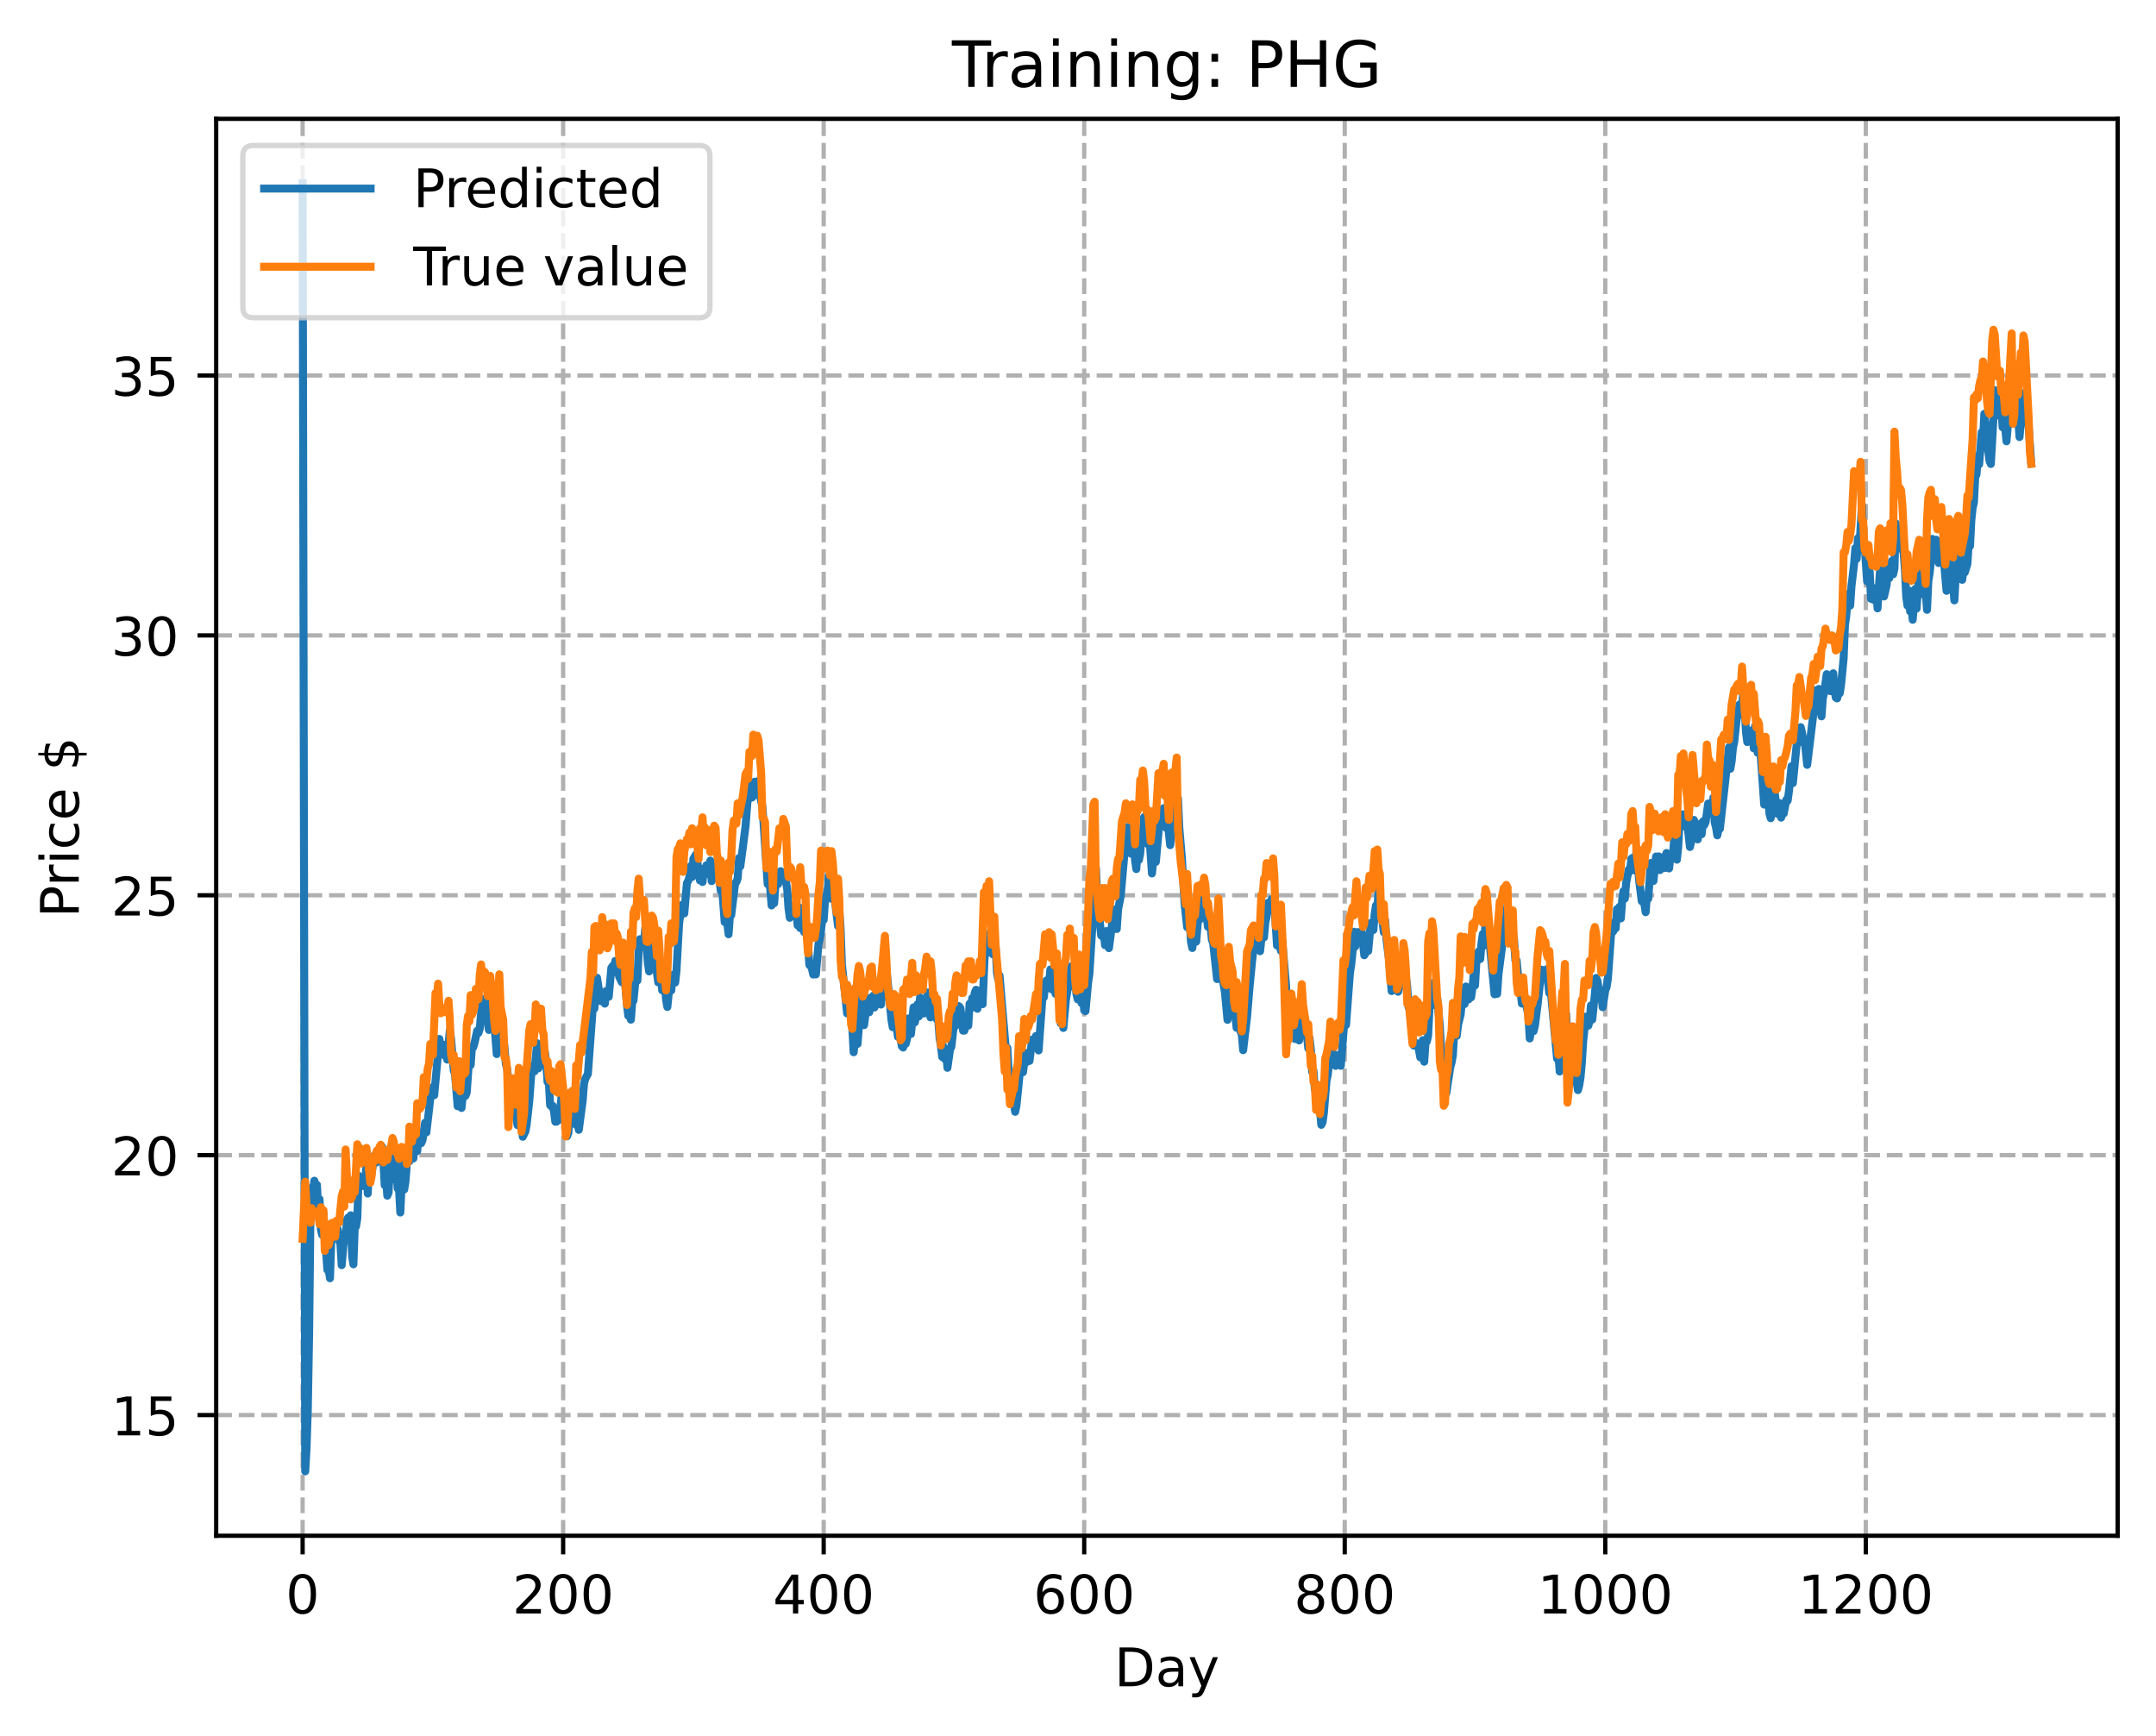 <?xml version="1.0" encoding="utf-8" standalone="no"?>
<!DOCTYPE svg PUBLIC "-//W3C//DTD SVG 1.1//EN"
  "http://www.w3.org/Graphics/SVG/1.1/DTD/svg11.dtd">
<!-- Created with matplotlib (https://matplotlib.org/) -->
<svg height="325.986pt" version="1.1" viewBox="0 0 404.923 325.986" width="404.923pt" xmlns="http://www.w3.org/2000/svg" xmlns:xlink="http://www.w3.org/1999/xlink">
 <defs>
  <style type="text/css">
*{stroke-linecap:butt;stroke-linejoin:round;}
  </style>
 </defs>
 <g id="figure_1">
  <g id="patch_1">
   <path d="M 0 325.986 
L 404.923 325.986 
L 404.923 0 
L 0 0 
z
" style="fill:#ffffff;"/>
  </g>
  <g id="axes_1">
   <g id="patch_2">
    <path d="M 40.603 288.43 
L 397.723 288.43 
L 397.723 22.318 
L 40.603 22.318 
z
" style="fill:#ffffff;"/>
   </g>
   <g id="matplotlib.axis_1">
    <g id="xtick_1">
     <g id="line2d_1">
      <path clip-path="url(#p403dd76470)" d="M 56.836 288.43 
L 56.836 22.318 
" style="fill:none;stroke:#b0b0b0;stroke-dasharray:2.96,1.28;stroke-dashoffset:0;stroke-width:0.8;"/>
     </g>
     <g id="line2d_2">
      <defs>
       <path d="M 0 0 
L 0 3.5 
" id="m3a297877cf" style="stroke:#000000;stroke-width:0.8;"/>
      </defs>
      <g>
       <use style="stroke:#000000;stroke-width:0.8;" x="56.836" xlink:href="#m3a297877cf" y="288.43"/>
      </g>
     </g>
     <g id="text_1">
      <!-- 0 -->
      <defs>
       <path d="M 31.781 66.406 
Q 24.172 66.406 20.328 58.906 
Q 16.5 51.422 16.5 36.375 
Q 16.5 21.391 20.328 13.891 
Q 24.172 6.391 31.781 6.391 
Q 39.453 6.391 43.281 13.891 
Q 47.125 21.391 47.125 36.375 
Q 47.125 51.422 43.281 58.906 
Q 39.453 66.406 31.781 66.406 
z
M 31.781 74.219 
Q 44.047 74.219 50.516 64.516 
Q 56.984 54.828 56.984 36.375 
Q 56.984 17.969 50.516 8.266 
Q 44.047 -1.422 31.781 -1.422 
Q 19.531 -1.422 13.062 8.266 
Q 6.594 17.969 6.594 36.375 
Q 6.594 54.828 13.062 64.516 
Q 19.531 74.219 31.781 74.219 
z
" id="DejaVuSans-48"/>
      </defs>
      <g transform="translate(53.655 303.029)scale(0.1 -0.1)">
       <use xlink:href="#DejaVuSans-48"/>
      </g>
     </g>
    </g>
    <g id="xtick_2">
     <g id="line2d_3">
      <path clip-path="url(#p403dd76470)" d="M 105.766 288.43 
L 105.766 22.318 
" style="fill:none;stroke:#b0b0b0;stroke-dasharray:2.96,1.28;stroke-dashoffset:0;stroke-width:0.8;"/>
     </g>
     <g id="line2d_4">
      <g>
       <use style="stroke:#000000;stroke-width:0.8;" x="105.766" xlink:href="#m3a297877cf" y="288.43"/>
      </g>
     </g>
     <g id="text_2">
      <!-- 200 -->
      <defs>
       <path d="M 19.188 8.297 
L 53.609 8.297 
L 53.609 0 
L 7.328 0 
L 7.328 8.297 
Q 12.938 14.109 22.625 23.891 
Q 32.328 33.688 34.812 36.531 
Q 39.547 41.844 41.422 45.531 
Q 43.312 49.219 43.312 52.781 
Q 43.312 58.594 39.234 62.25 
Q 35.156 65.922 28.609 65.922 
Q 23.969 65.922 18.812 64.312 
Q 13.672 62.703 7.812 59.422 
L 7.812 69.391 
Q 13.766 71.781 18.938 73 
Q 24.125 74.219 28.422 74.219 
Q 39.75 74.219 46.484 68.547 
Q 53.219 62.891 53.219 53.422 
Q 53.219 48.922 51.531 44.891 
Q 49.859 40.875 45.406 35.406 
Q 44.188 33.984 37.641 27.219 
Q 31.109 20.453 19.188 8.297 
z
" id="DejaVuSans-50"/>
      </defs>
      <g transform="translate(96.223 303.029)scale(0.1 -0.1)">
       <use xlink:href="#DejaVuSans-50"/>
       <use x="63.623" xlink:href="#DejaVuSans-48"/>
       <use x="127.246" xlink:href="#DejaVuSans-48"/>
      </g>
     </g>
    </g>
    <g id="xtick_3">
     <g id="line2d_5">
      <path clip-path="url(#p403dd76470)" d="M 154.697 288.43 
L 154.697 22.318 
" style="fill:none;stroke:#b0b0b0;stroke-dasharray:2.96,1.28;stroke-dashoffset:0;stroke-width:0.8;"/>
     </g>
     <g id="line2d_6">
      <g>
       <use style="stroke:#000000;stroke-width:0.8;" x="154.697" xlink:href="#m3a297877cf" y="288.43"/>
      </g>
     </g>
     <g id="text_3">
      <!-- 400 -->
      <defs>
       <path d="M 37.797 64.312 
L 12.891 25.391 
L 37.797 25.391 
z
M 35.203 72.906 
L 47.609 72.906 
L 47.609 25.391 
L 58.016 25.391 
L 58.016 17.188 
L 47.609 17.188 
L 47.609 0 
L 37.797 0 
L 37.797 17.188 
L 4.891 17.188 
L 4.891 26.703 
z
" id="DejaVuSans-52"/>
      </defs>
      <g transform="translate(145.153 303.029)scale(0.1 -0.1)">
       <use xlink:href="#DejaVuSans-52"/>
       <use x="63.623" xlink:href="#DejaVuSans-48"/>
       <use x="127.246" xlink:href="#DejaVuSans-48"/>
      </g>
     </g>
    </g>
    <g id="xtick_4">
     <g id="line2d_7">
      <path clip-path="url(#p403dd76470)" d="M 203.628 288.43 
L 203.628 22.318 
" style="fill:none;stroke:#b0b0b0;stroke-dasharray:2.96,1.28;stroke-dashoffset:0;stroke-width:0.8;"/>
     </g>
     <g id="line2d_8">
      <g>
       <use style="stroke:#000000;stroke-width:0.8;" x="203.628" xlink:href="#m3a297877cf" y="288.43"/>
      </g>
     </g>
     <g id="text_4">
      <!-- 600 -->
      <defs>
       <path d="M 33.016 40.375 
Q 26.375 40.375 22.484 35.828 
Q 18.609 31.297 18.609 23.391 
Q 18.609 15.531 22.484 10.953 
Q 26.375 6.391 33.016 6.391 
Q 39.656 6.391 43.531 10.953 
Q 47.406 15.531 47.406 23.391 
Q 47.406 31.297 43.531 35.828 
Q 39.656 40.375 33.016 40.375 
z
M 52.594 71.297 
L 52.594 62.312 
Q 48.875 64.062 45.094 64.984 
Q 41.312 65.922 37.594 65.922 
Q 27.828 65.922 22.672 59.328 
Q 17.531 52.734 16.797 39.406 
Q 19.672 43.656 24.016 45.922 
Q 28.375 48.188 33.594 48.188 
Q 44.578 48.188 50.953 41.516 
Q 57.328 34.859 57.328 23.391 
Q 57.328 12.156 50.688 5.359 
Q 44.047 -1.422 33.016 -1.422 
Q 20.359 -1.422 13.672 8.266 
Q 6.984 17.969 6.984 36.375 
Q 6.984 53.656 15.188 63.938 
Q 23.391 74.219 37.203 74.219 
Q 40.922 74.219 44.703 73.484 
Q 48.484 72.75 52.594 71.297 
z
" id="DejaVuSans-54"/>
      </defs>
      <g transform="translate(194.084 303.029)scale(0.1 -0.1)">
       <use xlink:href="#DejaVuSans-54"/>
       <use x="63.623" xlink:href="#DejaVuSans-48"/>
       <use x="127.246" xlink:href="#DejaVuSans-48"/>
      </g>
     </g>
    </g>
    <g id="xtick_5">
     <g id="line2d_9">
      <path clip-path="url(#p403dd76470)" d="M 252.558 288.43 
L 252.558 22.318 
" style="fill:none;stroke:#b0b0b0;stroke-dasharray:2.96,1.28;stroke-dashoffset:0;stroke-width:0.8;"/>
     </g>
     <g id="line2d_10">
      <g>
       <use style="stroke:#000000;stroke-width:0.8;" x="252.558" xlink:href="#m3a297877cf" y="288.43"/>
      </g>
     </g>
     <g id="text_5">
      <!-- 800 -->
      <defs>
       <path d="M 31.781 34.625 
Q 24.75 34.625 20.719 30.859 
Q 16.703 27.094 16.703 20.516 
Q 16.703 13.922 20.719 10.156 
Q 24.75 6.391 31.781 6.391 
Q 38.812 6.391 42.859 10.172 
Q 46.922 13.969 46.922 20.516 
Q 46.922 27.094 42.891 30.859 
Q 38.875 34.625 31.781 34.625 
z
M 21.922 38.812 
Q 15.578 40.375 12.031 44.719 
Q 8.5 49.078 8.5 55.328 
Q 8.5 64.062 14.719 69.141 
Q 20.953 74.219 31.781 74.219 
Q 42.672 74.219 48.875 69.141 
Q 55.078 64.062 55.078 55.328 
Q 55.078 49.078 51.531 44.719 
Q 48 40.375 41.703 38.812 
Q 48.828 37.156 52.797 32.312 
Q 56.781 27.484 56.781 20.516 
Q 56.781 9.906 50.312 4.234 
Q 43.844 -1.422 31.781 -1.422 
Q 19.734 -1.422 13.25 4.234 
Q 6.781 9.906 6.781 20.516 
Q 6.781 27.484 10.781 32.312 
Q 14.797 37.156 21.922 38.812 
z
M 18.312 54.391 
Q 18.312 48.734 21.844 45.562 
Q 25.391 42.391 31.781 42.391 
Q 38.141 42.391 41.719 45.562 
Q 45.312 48.734 45.312 54.391 
Q 45.312 60.062 41.719 63.234 
Q 38.141 66.406 31.781 66.406 
Q 25.391 66.406 21.844 63.234 
Q 18.312 60.062 18.312 54.391 
z
" id="DejaVuSans-56"/>
      </defs>
      <g transform="translate(243.015 303.029)scale(0.1 -0.1)">
       <use xlink:href="#DejaVuSans-56"/>
       <use x="63.623" xlink:href="#DejaVuSans-48"/>
       <use x="127.246" xlink:href="#DejaVuSans-48"/>
      </g>
     </g>
    </g>
    <g id="xtick_6">
     <g id="line2d_11">
      <path clip-path="url(#p403dd76470)" d="M 301.489 288.43 
L 301.489 22.318 
" style="fill:none;stroke:#b0b0b0;stroke-dasharray:2.96,1.28;stroke-dashoffset:0;stroke-width:0.8;"/>
     </g>
     <g id="line2d_12">
      <g>
       <use style="stroke:#000000;stroke-width:0.8;" x="301.489" xlink:href="#m3a297877cf" y="288.43"/>
      </g>
     </g>
     <g id="text_6">
      <!-- 1000 -->
      <defs>
       <path d="M 12.406 8.297 
L 28.516 8.297 
L 28.516 63.922 
L 10.984 60.406 
L 10.984 69.391 
L 28.422 72.906 
L 38.281 72.906 
L 38.281 8.297 
L 54.391 8.297 
L 54.391 0 
L 12.406 0 
z
" id="DejaVuSans-49"/>
      </defs>
      <g transform="translate(288.764 303.029)scale(0.1 -0.1)">
       <use xlink:href="#DejaVuSans-49"/>
       <use x="63.623" xlink:href="#DejaVuSans-48"/>
       <use x="127.246" xlink:href="#DejaVuSans-48"/>
       <use x="190.869" xlink:href="#DejaVuSans-48"/>
      </g>
     </g>
    </g>
    <g id="xtick_7">
     <g id="line2d_13">
      <path clip-path="url(#p403dd76470)" d="M 350.419 288.43 
L 350.419 22.318 
" style="fill:none;stroke:#b0b0b0;stroke-dasharray:2.96,1.28;stroke-dashoffset:0;stroke-width:0.8;"/>
     </g>
     <g id="line2d_14">
      <g>
       <use style="stroke:#000000;stroke-width:0.8;" x="350.419" xlink:href="#m3a297877cf" y="288.43"/>
      </g>
     </g>
     <g id="text_7">
      <!-- 1200 -->
      <g transform="translate(337.694 303.029)scale(0.1 -0.1)">
       <use xlink:href="#DejaVuSans-49"/>
       <use x="63.623" xlink:href="#DejaVuSans-50"/>
       <use x="127.246" xlink:href="#DejaVuSans-48"/>
       <use x="190.869" xlink:href="#DejaVuSans-48"/>
      </g>
     </g>
    </g>
    <g id="text_8">
     <!-- Day -->
     <defs>
      <path d="M 19.672 64.797 
L 19.672 8.109 
L 31.594 8.109 
Q 46.688 8.109 53.688 14.938 
Q 60.688 21.781 60.688 36.531 
Q 60.688 51.172 53.688 57.984 
Q 46.688 64.797 31.594 64.797 
z
M 9.812 72.906 
L 30.078 72.906 
Q 51.266 72.906 61.172 64.094 
Q 71.094 55.281 71.094 36.531 
Q 71.094 17.672 61.125 8.828 
Q 51.172 0 30.078 0 
L 9.812 0 
z
" id="DejaVuSans-68"/>
      <path d="M 34.281 27.484 
Q 23.391 27.484 19.188 25 
Q 14.984 22.516 14.984 16.5 
Q 14.984 11.719 18.141 8.906 
Q 21.297 6.109 26.703 6.109 
Q 34.188 6.109 38.703 11.406 
Q 43.219 16.703 43.219 25.484 
L 43.219 27.484 
z
M 52.203 31.203 
L 52.203 0 
L 43.219 0 
L 43.219 8.297 
Q 40.141 3.328 35.547 0.953 
Q 30.953 -1.422 24.312 -1.422 
Q 15.922 -1.422 10.953 3.297 
Q 6 8.016 6 15.922 
Q 6 25.141 12.172 29.828 
Q 18.359 34.516 30.609 34.516 
L 43.219 34.516 
L 43.219 35.406 
Q 43.219 41.609 39.141 45 
Q 35.062 48.391 27.688 48.391 
Q 23 48.391 18.547 47.266 
Q 14.109 46.141 10.016 43.891 
L 10.016 52.203 
Q 14.938 54.109 19.578 55.047 
Q 24.219 56 28.609 56 
Q 40.484 56 46.344 49.844 
Q 52.203 43.703 52.203 31.203 
z
" id="DejaVuSans-97"/>
      <path d="M 32.172 -5.078 
Q 28.375 -14.844 24.75 -17.812 
Q 21.141 -20.797 15.094 -20.797 
L 7.906 -20.797 
L 7.906 -13.281 
L 13.188 -13.281 
Q 16.891 -13.281 18.938 -11.516 
Q 21 -9.766 23.484 -3.219 
L 25.094 0.875 
L 2.984 54.688 
L 12.5 54.688 
L 29.594 11.922 
L 46.688 54.688 
L 56.203 54.688 
z
" id="DejaVuSans-121"/>
     </defs>
     <g transform="translate(209.29 316.707)scale(0.1 -0.1)">
      <use xlink:href="#DejaVuSans-68"/>
      <use x="77.002" xlink:href="#DejaVuSans-97"/>
      <use x="138.281" xlink:href="#DejaVuSans-121"/>
     </g>
    </g>
   </g>
   <g id="matplotlib.axis_2">
    <g id="ytick_1">
     <g id="line2d_15">
      <path clip-path="url(#p403dd76470)" d="M 40.603 265.77 
L 397.723 265.77 
" style="fill:none;stroke:#b0b0b0;stroke-dasharray:2.96,1.28;stroke-dashoffset:0;stroke-width:0.8;"/>
     </g>
     <g id="line2d_16">
      <defs>
       <path d="M 0 0 
L -3.5 0 
" id="mdc06130d6a" style="stroke:#000000;stroke-width:0.8;"/>
      </defs>
      <g>
       <use style="stroke:#000000;stroke-width:0.8;" x="40.603" xlink:href="#mdc06130d6a" y="265.77"/>
      </g>
     </g>
     <g id="text_9">
      <!-- 15 -->
      <defs>
       <path d="M 10.797 72.906 
L 49.516 72.906 
L 49.516 64.594 
L 19.828 64.594 
L 19.828 46.734 
Q 21.969 47.469 24.109 47.828 
Q 26.266 48.188 28.422 48.188 
Q 40.625 48.188 47.75 41.5 
Q 54.891 34.812 54.891 23.391 
Q 54.891 11.625 47.562 5.094 
Q 40.234 -1.422 26.906 -1.422 
Q 22.312 -1.422 17.547 -0.641 
Q 12.797 0.141 7.719 1.703 
L 7.719 11.625 
Q 12.109 9.234 16.797 8.062 
Q 21.484 6.891 26.703 6.891 
Q 35.156 6.891 40.078 11.328 
Q 45.016 15.766 45.016 23.391 
Q 45.016 31 40.078 35.438 
Q 35.156 39.891 26.703 39.891 
Q 22.75 39.891 18.812 39.016 
Q 14.891 38.141 10.797 36.281 
z
" id="DejaVuSans-53"/>
      </defs>
      <g transform="translate(20.878 269.569)scale(0.1 -0.1)">
       <use xlink:href="#DejaVuSans-49"/>
       <use x="63.623" xlink:href="#DejaVuSans-53"/>
      </g>
     </g>
    </g>
    <g id="ytick_2">
     <g id="line2d_17">
      <path clip-path="url(#p403dd76470)" d="M 40.603 216.958 
L 397.723 216.958 
" style="fill:none;stroke:#b0b0b0;stroke-dasharray:2.96,1.28;stroke-dashoffset:0;stroke-width:0.8;"/>
     </g>
     <g id="line2d_18">
      <g>
       <use style="stroke:#000000;stroke-width:0.8;" x="40.603" xlink:href="#mdc06130d6a" y="216.958"/>
      </g>
     </g>
     <g id="text_10">
      <!-- 20 -->
      <g transform="translate(20.878 220.757)scale(0.1 -0.1)">
       <use xlink:href="#DejaVuSans-50"/>
       <use x="63.623" xlink:href="#DejaVuSans-48"/>
      </g>
     </g>
    </g>
    <g id="ytick_3">
     <g id="line2d_19">
      <path clip-path="url(#p403dd76470)" d="M 40.603 168.146 
L 397.723 168.146 
" style="fill:none;stroke:#b0b0b0;stroke-dasharray:2.96,1.28;stroke-dashoffset:0;stroke-width:0.8;"/>
     </g>
     <g id="line2d_20">
      <g>
       <use style="stroke:#000000;stroke-width:0.8;" x="40.603" xlink:href="#mdc06130d6a" y="168.146"/>
      </g>
     </g>
     <g id="text_11">
      <!-- 25 -->
      <g transform="translate(20.878 171.945)scale(0.1 -0.1)">
       <use xlink:href="#DejaVuSans-50"/>
       <use x="63.623" xlink:href="#DejaVuSans-53"/>
      </g>
     </g>
    </g>
    <g id="ytick_4">
     <g id="line2d_21">
      <path clip-path="url(#p403dd76470)" d="M 40.603 119.334 
L 397.723 119.334 
" style="fill:none;stroke:#b0b0b0;stroke-dasharray:2.96,1.28;stroke-dashoffset:0;stroke-width:0.8;"/>
     </g>
     <g id="line2d_22">
      <g>
       <use style="stroke:#000000;stroke-width:0.8;" x="40.603" xlink:href="#mdc06130d6a" y="119.334"/>
      </g>
     </g>
     <g id="text_12">
      <!-- 30 -->
      <defs>
       <path d="M 40.578 39.312 
Q 47.656 37.797 51.625 33 
Q 55.609 28.219 55.609 21.188 
Q 55.609 10.406 48.188 4.484 
Q 40.766 -1.422 27.094 -1.422 
Q 22.516 -1.422 17.656 -0.516 
Q 12.797 0.391 7.625 2.203 
L 7.625 11.719 
Q 11.719 9.328 16.594 8.109 
Q 21.484 6.891 26.812 6.891 
Q 36.078 6.891 40.938 10.547 
Q 45.797 14.203 45.797 21.188 
Q 45.797 27.641 41.281 31.266 
Q 36.766 34.906 28.719 34.906 
L 20.219 34.906 
L 20.219 43.016 
L 29.109 43.016 
Q 36.375 43.016 40.234 45.922 
Q 44.094 48.828 44.094 54.297 
Q 44.094 59.906 40.109 62.906 
Q 36.141 65.922 28.719 65.922 
Q 24.656 65.922 20.016 65.031 
Q 15.375 64.156 9.812 62.312 
L 9.812 71.094 
Q 15.438 72.656 20.344 73.438 
Q 25.25 74.219 29.594 74.219 
Q 40.828 74.219 47.359 69.109 
Q 53.906 64.016 53.906 55.328 
Q 53.906 49.266 50.438 45.094 
Q 46.969 40.922 40.578 39.312 
z
" id="DejaVuSans-51"/>
      </defs>
      <g transform="translate(20.878 123.133)scale(0.1 -0.1)">
       <use xlink:href="#DejaVuSans-51"/>
       <use x="63.623" xlink:href="#DejaVuSans-48"/>
      </g>
     </g>
    </g>
    <g id="ytick_5">
     <g id="line2d_23">
      <path clip-path="url(#p403dd76470)" d="M 40.603 70.522 
L 397.723 70.522 
" style="fill:none;stroke:#b0b0b0;stroke-dasharray:2.96,1.28;stroke-dashoffset:0;stroke-width:0.8;"/>
     </g>
     <g id="line2d_24">
      <g>
       <use style="stroke:#000000;stroke-width:0.8;" x="40.603" xlink:href="#mdc06130d6a" y="70.522"/>
      </g>
     </g>
     <g id="text_13">
      <!-- 35 -->
      <g transform="translate(20.878 74.321)scale(0.1 -0.1)">
       <use xlink:href="#DejaVuSans-51"/>
       <use x="63.623" xlink:href="#DejaVuSans-53"/>
      </g>
     </g>
    </g>
    <g id="text_14">
     <!-- Price $ -->
     <defs>
      <path d="M 19.672 64.797 
L 19.672 37.406 
L 32.078 37.406 
Q 38.969 37.406 42.719 40.969 
Q 46.484 44.531 46.484 51.125 
Q 46.484 57.672 42.719 61.234 
Q 38.969 64.797 32.078 64.797 
z
M 9.812 72.906 
L 32.078 72.906 
Q 44.344 72.906 50.609 67.359 
Q 56.891 61.812 56.891 51.125 
Q 56.891 40.328 50.609 34.812 
Q 44.344 29.297 32.078 29.297 
L 19.672 29.297 
L 19.672 0 
L 9.812 0 
z
" id="DejaVuSans-80"/>
      <path d="M 41.109 46.297 
Q 39.594 47.172 37.812 47.578 
Q 36.031 48 33.891 48 
Q 26.266 48 22.188 43.047 
Q 18.109 38.094 18.109 28.812 
L 18.109 0 
L 9.078 0 
L 9.078 54.688 
L 18.109 54.688 
L 18.109 46.188 
Q 20.953 51.172 25.484 53.578 
Q 30.031 56 36.531 56 
Q 37.453 56 38.578 55.875 
Q 39.703 55.766 41.062 55.516 
z
" id="DejaVuSans-114"/>
      <path d="M 9.422 54.688 
L 18.406 54.688 
L 18.406 0 
L 9.422 0 
z
M 9.422 75.984 
L 18.406 75.984 
L 18.406 64.594 
L 9.422 64.594 
z
" id="DejaVuSans-105"/>
      <path d="M 48.781 52.594 
L 48.781 44.188 
Q 44.969 46.297 41.141 47.344 
Q 37.312 48.391 33.406 48.391 
Q 24.656 48.391 19.812 42.844 
Q 14.984 37.312 14.984 27.297 
Q 14.984 17.281 19.812 11.734 
Q 24.656 6.203 33.406 6.203 
Q 37.312 6.203 41.141 7.25 
Q 44.969 8.297 48.781 10.406 
L 48.781 2.094 
Q 45.016 0.344 40.984 -0.531 
Q 36.969 -1.422 32.422 -1.422 
Q 20.062 -1.422 12.781 6.344 
Q 5.516 14.109 5.516 27.297 
Q 5.516 40.672 12.859 48.328 
Q 20.219 56 33.016 56 
Q 37.156 56 41.109 55.141 
Q 45.062 54.297 48.781 52.594 
z
" id="DejaVuSans-99"/>
      <path d="M 56.203 29.594 
L 56.203 25.203 
L 14.891 25.203 
Q 15.484 15.922 20.484 11.062 
Q 25.484 6.203 34.422 6.203 
Q 39.594 6.203 44.453 7.469 
Q 49.312 8.734 54.109 11.281 
L 54.109 2.781 
Q 49.266 0.734 44.188 -0.344 
Q 39.109 -1.422 33.891 -1.422 
Q 20.797 -1.422 13.156 6.188 
Q 5.516 13.812 5.516 26.812 
Q 5.516 40.234 12.766 48.109 
Q 20.016 56 32.328 56 
Q 43.359 56 49.781 48.891 
Q 56.203 41.797 56.203 29.594 
z
M 47.219 32.234 
Q 47.125 39.594 43.094 43.984 
Q 39.062 48.391 32.422 48.391 
Q 24.906 48.391 20.391 44.141 
Q 15.875 39.891 15.188 32.172 
z
" id="DejaVuSans-101"/>
      <path id="DejaVuSans-32"/>
      <path d="M 33.797 -14.703 
L 28.906 -14.703 
L 28.859 0 
Q 23.734 0.094 18.609 1.188 
Q 13.484 2.297 8.297 4.5 
L 8.297 13.281 
Q 13.281 10.156 18.375 8.562 
Q 23.484 6.984 28.906 6.938 
L 28.906 29.203 
Q 18.109 30.953 13.203 35.156 
Q 8.297 39.359 8.297 46.688 
Q 8.297 54.641 13.625 59.219 
Q 18.953 63.812 28.906 64.5 
L 28.906 75.984 
L 33.797 75.984 
L 33.797 64.656 
Q 38.328 64.453 42.578 63.688 
Q 46.828 62.938 50.875 61.625 
L 50.875 53.078 
Q 46.828 55.125 42.547 56.25 
Q 38.281 57.375 33.797 57.562 
L 33.797 36.719 
Q 44.875 35.016 50.094 30.609 
Q 55.328 26.219 55.328 18.609 
Q 55.328 10.359 49.781 5.594 
Q 44.234 0.828 33.797 0.094 
z
M 28.906 37.594 
L 28.906 57.625 
Q 23.25 56.984 20.266 54.391 
Q 17.281 51.812 17.281 47.516 
Q 17.281 43.312 20.031 40.969 
Q 22.797 38.625 28.906 37.594 
z
M 33.797 28.219 
L 33.797 7.078 
Q 39.984 7.906 43.141 10.594 
Q 46.297 13.281 46.297 17.672 
Q 46.297 21.969 43.281 24.5 
Q 40.281 27.047 33.797 28.219 
z
" id="DejaVuSans-36"/>
     </defs>
     <g transform="translate(14.798 172.342)rotate(-90)scale(0.1 -0.1)">
      <use xlink:href="#DejaVuSans-80"/>
      <use x="58.553" xlink:href="#DejaVuSans-114"/>
      <use x="99.666" xlink:href="#DejaVuSans-105"/>
      <use x="127.449" xlink:href="#DejaVuSans-99"/>
      <use x="182.43" xlink:href="#DejaVuSans-101"/>
      <use x="243.953" xlink:href="#DejaVuSans-32"/>
      <use x="275.74" xlink:href="#DejaVuSans-36"/>
     </g>
    </g>
   </g>
   <g id="line2d_25">
    <path clip-path="url(#p403dd76470)" d="M 56.836 34.414 
L 57.325 276.334 
L 57.57 272.048 
L 57.814 264.512 
L 58.059 250.232 
L 58.304 228.218 
L 58.548 223.069 
L 58.793 224.034 
L 59.038 221.758 
L 59.282 226.191 
L 59.527 222.531 
L 59.772 227.109 
L 60.016 225.234 
L 60.261 230.859 
L 60.506 231.919 
L 60.75 227.903 
L 61.484 238.494 
L 61.729 238.462 
L 61.974 240.075 
L 62.218 232.883 
L 62.463 232.761 
L 62.708 232.429 
L 62.952 230.058 
L 63.197 232.536 
L 63.441 230.885 
L 63.686 232.956 
L 63.931 233.57 
L 64.175 237.616 
L 64.665 231.804 
L 64.909 233.032 
L 65.154 229.062 
L 65.399 228.681 
L 65.643 229.754 
L 65.888 228.246 
L 66.133 235.962 
L 66.377 237.455 
L 66.622 230.424 
L 66.867 230.334 
L 67.111 228.814 
L 67.356 220.83 
L 67.845 222.669 
L 68.09 222.748 
L 68.335 221.685 
L 68.579 222.347 
L 68.824 218.333 
L 69.069 224.161 
L 69.313 218.417 
L 69.558 218.812 
L 69.802 220.388 
L 70.292 217.029 
L 70.536 218.389 
L 70.781 218.256 
L 71.026 216.14 
L 71.27 218.143 
L 71.76 215.372 
L 72.004 218.098 
L 72.249 222.597 
L 72.494 221.075 
L 72.738 224.567 
L 72.983 224.014 
L 73.228 218.53 
L 73.472 221.565 
L 73.717 221.219 
L 73.962 216.306 
L 74.206 220.075 
L 74.451 219.959 
L 74.696 223.243 
L 74.94 223.21 
L 75.185 227.729 
L 75.674 217.394 
L 75.919 223.4 
L 76.163 221.815 
L 76.408 218.549 
L 76.653 217.559 
L 76.897 218.099 
L 77.142 216.027 
L 77.631 217.576 
L 77.876 214.946 
L 78.121 215.84 
L 78.365 216.199 
L 78.61 213.247 
L 78.855 213.813 
L 79.099 214.715 
L 79.344 214.158 
L 79.833 210.874 
L 80.078 212.685 
L 81.056 204.275 
L 81.301 204.268 
L 81.546 205.699 
L 82.524 195.127 
L 82.769 196.737 
L 83.014 197.317 
L 83.258 196.208 
L 83.503 198.23 
L 83.748 198.146 
L 83.992 199.007 
L 84.482 193.51 
L 84.726 195.135 
L 85.216 201.013 
L 85.46 201.737 
L 85.95 207.761 
L 86.439 204.648 
L 86.684 208.09 
L 87.173 203.223 
L 87.417 205.822 
L 87.662 205.171 
L 88.151 198.296 
L 88.396 200.029 
L 88.641 196.583 
L 88.885 196.685 
L 89.13 195.853 
L 89.619 193.586 
L 89.864 193.993 
L 90.109 193.192 
L 90.598 187.617 
L 90.843 188.227 
L 91.087 187.839 
L 91.821 193.437 
L 92.066 191.961 
L 92.311 189.451 
L 92.8 191.603 
L 93.289 197.974 
L 93.534 196.888 
L 94.023 192.159 
L 94.268 194.857 
L 94.512 194.857 
L 94.757 196.738 
L 95.002 199.825 
L 95.246 200.726 
L 95.491 203.104 
L 95.736 208.022 
L 95.98 208.692 
L 96.225 208.36 
L 96.714 208.112 
L 97.204 211.329 
L 97.448 208.419 
L 97.693 207.714 
L 97.938 209.955 
L 98.182 213.496 
L 98.672 212.507 
L 98.916 211.185 
L 99.405 206.793 
L 99.895 200.238 
L 100.139 200.978 
L 100.384 201.212 
L 100.873 195.923 
L 101.118 200.658 
L 101.852 197.46 
L 102.097 198.342 
L 102.341 197.58 
L 102.586 199.697 
L 102.831 203.196 
L 103.075 203.135 
L 103.32 207.554 
L 103.565 207.803 
L 103.809 207.69 
L 104.054 208.773 
L 104.299 210.682 
L 104.543 210.655 
L 104.788 209.775 
L 105.032 210.309 
L 105.522 205.365 
L 106.256 209.927 
L 106.5 213.414 
L 106.745 212.809 
L 106.99 209.333 
L 107.234 207.958 
L 107.479 209.776 
L 107.724 207.614 
L 108.213 211.282 
L 108.458 209.357 
L 108.702 212.195 
L 109.436 206.736 
L 109.681 203.541 
L 109.926 202.588 
L 110.415 201.694 
L 111.149 191.729 
L 111.393 188.275 
L 111.638 189.417 
L 111.883 185.659 
L 112.127 183.634 
L 112.617 186.787 
L 112.861 188.032 
L 113.106 187.601 
L 113.351 186.525 
L 113.595 188.497 
L 113.84 186.124 
L 114.085 186.31 
L 114.329 187.209 
L 114.819 181.782 
L 115.063 181.43 
L 115.308 182.594 
L 115.553 180.473 
L 115.797 181.367 
L 116.042 181.531 
L 116.287 183.432 
L 116.776 184.459 
L 117.02 183.18 
L 117.265 183.018 
L 117.754 188.736 
L 117.999 190.789 
L 118.244 189.589 
L 118.488 191.509 
L 118.733 188.292 
L 118.978 187.922 
L 119.467 182.864 
L 119.712 184.167 
L 119.956 178.619 
L 120.201 176.393 
L 120.446 177.783 
L 120.69 177.239 
L 120.935 177.436 
L 121.18 174.339 
L 121.669 180.762 
L 121.914 182.443 
L 122.403 179.626 
L 122.648 177.469 
L 123.626 184.509 
L 123.871 181.353 
L 124.115 182.483 
L 124.36 185.991 
L 124.605 183.969 
L 124.849 184.609 
L 125.094 187.765 
L 125.339 189.122 
L 125.828 184.224 
L 126.073 186.022 
L 126.317 183.1 
L 126.807 184.54 
L 127.051 182.332 
L 127.541 173.461 
L 128.03 169.964 
L 128.275 170.28 
L 128.519 171.56 
L 129.008 165.872 
L 129.253 165.448 
L 129.498 164.641 
L 129.742 162.645 
L 129.987 164.709 
L 130.232 161.288 
L 130.721 160.464 
L 130.966 161.851 
L 131.455 165.359 
L 131.7 163.155 
L 131.944 165.656 
L 132.189 163.282 
L 132.434 164.242 
L 132.678 162.507 
L 132.923 163.618 
L 133.168 162.86 
L 133.412 161.637 
L 133.657 165.486 
L 133.902 162.857 
L 134.146 164.303 
L 134.391 162.581 
L 134.636 163.229 
L 134.88 164.832 
L 135.125 165.36 
L 135.369 167.33 
L 135.614 166.691 
L 136.103 173.179 
L 136.348 171.344 
L 136.837 175.467 
L 137.082 171.928 
L 137.327 171.9 
L 138.061 165.897 
L 138.305 165.64 
L 138.55 164.931 
L 138.795 161.15 
L 139.039 162.725 
L 139.529 159.046 
L 140.018 155.197 
L 140.507 149.007 
L 140.752 149.979 
L 140.996 146.918 
L 141.241 149.79 
L 141.486 149.46 
L 141.73 146.813 
L 142.22 147.905 
L 142.464 146.666 
L 142.709 149.293 
L 143.198 151.569 
L 144.177 166.056 
L 144.422 165.369 
L 144.666 167.026 
L 144.911 170.054 
L 145.156 167.684 
L 145.4 169.627 
L 145.645 165.983 
L 145.89 165.335 
L 146.134 166.045 
L 146.379 163.83 
L 146.624 163.614 
L 146.868 165.291 
L 147.113 165.382 
L 147.357 164.078 
L 147.847 167.028 
L 148.091 170.602 
L 148.336 172.375 
L 148.581 170.134 
L 148.825 171.257 
L 149.07 171.229 
L 149.315 171.716 
L 149.559 170.166 
L 149.804 173.801 
L 150.049 170.385 
L 150.293 174.311 
L 150.538 172.773 
L 150.783 173.531 
L 151.027 175.055 
L 151.272 172.492 
L 151.517 173.876 
L 152.006 181.233 
L 152.251 181.393 
L 152.495 181.956 
L 152.74 183.031 
L 152.984 182.934 
L 153.229 183.008 
L 153.718 177.377 
L 153.963 176.357 
L 154.208 174.756 
L 154.452 171.472 
L 154.697 172.765 
L 154.942 169.186 
L 155.431 167.376 
L 155.676 164.523 
L 155.92 167.408 
L 156.165 168.802 
L 156.41 165.831 
L 157.144 171.879 
L 157.388 173.915 
L 157.633 170.914 
L 157.878 174.419 
L 158.122 181.143 
L 159.101 190.329 
L 159.345 187.48 
L 159.59 190.22 
L 159.835 188.682 
L 160.324 197.626 
L 160.813 193.149 
L 161.058 196.059 
L 161.303 192.929 
L 161.547 187.51 
L 161.792 189.143 
L 162.037 191.891 
L 162.281 192.536 
L 162.771 188.738 
L 163.015 187.465 
L 163.26 190.116 
L 163.505 188.742 
L 163.749 188.175 
L 163.994 187.014 
L 164.239 189.219 
L 164.483 186.412 
L 164.728 188.244 
L 164.972 187.16 
L 165.217 187.105 
L 165.462 188.672 
L 165.706 185.743 
L 166.196 183.291 
L 166.44 181.719 
L 166.93 186.402 
L 167.419 191.524 
L 167.664 192.925 
L 167.908 191.687 
L 168.153 189.047 
L 168.398 192.817 
L 168.642 194.732 
L 168.887 194.56 
L 169.132 195.152 
L 169.376 196.5 
L 169.621 196.742 
L 169.866 195.826 
L 170.11 196.037 
L 170.355 195.075 
L 170.6 191.28 
L 171.089 194.198 
L 171.578 189.198 
L 171.823 192.015 
L 172.067 190.82 
L 172.312 188.628 
L 172.557 190.907 
L 172.801 187.333 
L 173.046 187.629 
L 173.291 189.9 
L 173.535 190.347 
L 173.78 188.779 
L 174.025 187.981 
L 174.269 186.397 
L 174.514 189.81 
L 174.759 191.083 
L 175.003 187.482 
L 175.248 188.127 
L 175.493 190.501 
L 175.737 189.37 
L 175.982 191.474 
L 176.227 191.727 
L 176.471 195.066 
L 176.716 196.419 
L 176.96 198.521 
L 177.205 196.572 
L 177.45 198.896 
L 177.694 197.544 
L 177.939 200.549 
L 178.428 197.087 
L 178.673 196.646 
L 179.162 192.38 
L 179.407 192.722 
L 179.652 189.418 
L 179.896 188.909 
L 180.141 189.016 
L 180.386 189.359 
L 180.875 193.578 
L 181.12 193.566 
L 181.364 192.306 
L 181.609 191.701 
L 181.854 192.628 
L 182.098 188.511 
L 182.343 189.388 
L 182.588 187.477 
L 182.832 187.849 
L 183.077 186.435 
L 183.321 185.895 
L 183.566 189.463 
L 183.811 188.376 
L 184.055 186.267 
L 184.3 185.953 
L 184.545 188.595 
L 185.034 177.044 
L 185.279 179.084 
L 185.523 176.379 
L 185.768 177.949 
L 186.013 175.094 
L 186.257 176.552 
L 186.502 179.255 
L 186.747 177.052 
L 186.991 177.877 
L 187.236 182.687 
L 187.481 183.948 
L 187.725 183.205 
L 188.948 197.565 
L 189.193 196.801 
L 189.438 201.316 
L 189.682 201.905 
L 189.927 205.175 
L 190.172 205.544 
L 190.661 208.813 
L 190.906 207.614 
L 191.64 200.347 
L 191.884 200.283 
L 192.129 201.374 
L 192.618 197.752 
L 192.863 199.442 
L 193.108 197.777 
L 193.352 199.251 
L 193.842 195.26 
L 194.086 196.767 
L 194.331 195.255 
L 194.575 194.571 
L 194.82 194.713 
L 195.065 197.286 
L 195.799 187.146 
L 196.043 187.314 
L 196.288 185.066 
L 196.533 184.142 
L 196.777 185.277 
L 197.022 184.936 
L 197.267 182.087 
L 197.511 185.803 
L 197.756 183.696 
L 198.001 184.63 
L 198.245 186.661 
L 198.49 184.628 
L 198.735 183.981 
L 199.224 192.21 
L 199.469 190.444 
L 199.713 193.065 
L 200.203 187.665 
L 200.447 186.252 
L 200.692 183.478 
L 200.936 185.352 
L 201.181 181.469 
L 201.426 181.421 
L 201.67 182.044 
L 201.915 183.143 
L 202.16 186.646 
L 202.404 187.698 
L 202.894 184.868 
L 203.138 188.406 
L 203.383 186.415 
L 203.628 189.753 
L 203.872 189.894 
L 204.362 184.544 
L 204.606 182.862 
L 205.83 163.084 
L 206.074 168.209 
L 206.808 175.675 
L 207.053 175.89 
L 207.297 175.221 
L 207.542 177.52 
L 207.787 174.87 
L 208.031 175.777 
L 208.276 178.077 
L 209.01 172.435 
L 209.255 170.83 
L 209.499 173.619 
L 209.744 174.48 
L 209.989 170.802 
L 210.478 168.356 
L 211.457 157.202 
L 211.701 155.326 
L 212.435 160.336 
L 212.68 156.718 
L 212.924 156.797 
L 213.169 161.483 
L 213.414 163.224 
L 213.658 159.198 
L 213.903 161.51 
L 214.148 160.298 
L 214.392 156.311 
L 214.637 156.579 
L 214.882 153.451 
L 215.126 154.846 
L 215.616 158.581 
L 215.86 156.949 
L 216.35 164.047 
L 216.839 159.287 
L 217.084 161.871 
L 217.818 153.728 
L 218.062 153.571 
L 218.307 152.227 
L 218.551 151.787 
L 218.796 152.508 
L 219.041 155.504 
L 219.285 154.238 
L 219.775 158.735 
L 220.264 153.854 
L 220.509 154.559 
L 220.753 153.601 
L 220.998 149.858 
L 221.243 149.923 
L 221.487 155.427 
L 221.977 161.181 
L 222.466 169.641 
L 222.955 174.129 
L 223.2 170 
L 223.689 176.953 
L 223.934 178.049 
L 224.423 174.087 
L 224.668 176.854 
L 225.157 170.697 
L 225.402 172.638 
L 225.891 168.936 
L 226.136 171.689 
L 226.38 170.34 
L 226.87 174.066 
L 227.114 171.568 
L 227.604 176.481 
L 227.848 177.149 
L 228.582 183.884 
L 229.072 178.146 
L 229.561 183.464 
L 230.05 186.323 
L 230.539 191.543 
L 231.029 185.278 
L 231.273 186.225 
L 231.518 188.067 
L 231.763 188.644 
L 232.252 193.04 
L 232.497 190.935 
L 232.986 193.686 
L 233.231 194.345 
L 233.475 197.24 
L 234.209 191.024 
L 234.699 185.164 
L 235.188 180.203 
L 235.677 175.679 
L 235.922 176.84 
L 236.167 175.484 
L 236.411 174.925 
L 236.656 178.648 
L 237.145 174.042 
L 237.39 176.056 
L 237.634 173.258 
L 237.879 172.233 
L 238.124 169.559 
L 238.368 170.309 
L 238.613 170.587 
L 238.858 168.84 
L 239.102 171.167 
L 239.347 169.638 
L 239.836 177.579 
L 240.081 174.742 
L 240.326 177.431 
L 240.57 178.572 
L 240.815 176.602 
L 241.549 185.229 
L 241.794 192.048 
L 242.038 192.125 
L 242.283 194.738 
L 242.527 191.949 
L 242.772 191.599 
L 243.261 195.143 
L 243.506 192.032 
L 243.751 191.987 
L 243.995 195.404 
L 244.24 192.63 
L 244.485 192.076 
L 244.729 189.597 
L 245.219 193.006 
L 245.463 194.464 
L 245.708 196.893 
L 245.953 194.998 
L 246.197 197.114 
L 246.442 201.316 
L 246.687 201.092 
L 246.931 204.498 
L 247.176 205.381 
L 247.421 207.317 
L 247.665 205.8 
L 248.155 211.259 
L 248.399 210.761 
L 248.644 208.948 
L 249.133 202.959 
L 249.378 201.827 
L 249.622 199.521 
L 249.867 199.754 
L 250.112 196.836 
L 250.601 199.415 
L 250.846 200.185 
L 251.09 198.248 
L 251.335 198.154 
L 251.58 198.452 
L 251.824 200.17 
L 252.558 190.934 
L 252.803 192.496 
L 253.292 185.975 
L 253.537 182.72 
L 253.782 181.148 
L 254.026 178.726 
L 254.271 174.995 
L 254.515 177.792 
L 255.005 175.052 
L 255.249 176.197 
L 255.494 176.213 
L 255.739 174.94 
L 256.228 179.41 
L 256.473 178.956 
L 256.717 177.079 
L 256.962 178.614 
L 257.451 173.343 
L 257.696 173.685 
L 257.941 174.665 
L 258.185 171.588 
L 258.43 170.055 
L 258.675 171.188 
L 258.919 166.863 
L 259.898 175.087 
L 260.143 172.861 
L 260.387 176.357 
L 260.876 180.228 
L 261.366 186.14 
L 261.855 181.681 
L 262.1 181.418 
L 262.589 186.258 
L 262.834 185.07 
L 263.078 184.738 
L 263.323 183.964 
L 263.568 185.194 
L 263.812 182.167 
L 264.057 183.444 
L 264.302 185.461 
L 264.546 189.179 
L 264.791 188.797 
L 265.036 192.802 
L 265.525 196.371 
L 265.77 196.376 
L 266.014 195.982 
L 266.259 195.963 
L 266.748 198.59 
L 267.237 195.356 
L 267.482 199.4 
L 267.727 195.836 
L 267.971 195.624 
L 268.216 194.504 
L 268.461 189.61 
L 268.705 187.658 
L 268.95 188.82 
L 269.195 184.584 
L 269.439 186.52 
L 269.684 187.537 
L 269.929 187.438 
L 270.418 192.707 
L 270.663 197.354 
L 270.907 199.559 
L 271.152 199.847 
L 271.397 205.125 
L 271.641 205.308 
L 272.375 200.427 
L 272.62 199.563 
L 272.864 198.208 
L 273.109 194.02 
L 273.354 193.751 
L 273.598 194.553 
L 273.843 192.483 
L 274.332 190.502 
L 274.577 187.9 
L 274.822 188.064 
L 275.066 188.578 
L 275.311 185.278 
L 275.556 186.901 
L 275.8 187.72 
L 276.045 185.939 
L 276.29 187.324 
L 276.534 185.609 
L 276.779 183.036 
L 277.024 185.083 
L 277.268 180.87 
L 277.513 178.982 
L 277.758 178.652 
L 278.002 180.119 
L 278.247 177.039 
L 278.491 175.411 
L 278.736 177.59 
L 278.981 173.497 
L 279.225 171.452 
L 280.693 186.744 
L 280.938 183.694 
L 281.183 186.658 
L 281.427 183.009 
L 283.14 169.877 
L 283.385 172.244 
L 283.629 176.19 
L 283.874 175.048 
L 284.118 175.15 
L 284.363 176.507 
L 284.608 180.373 
L 284.852 180.41 
L 285.342 185.834 
L 285.586 186.304 
L 285.831 188.481 
L 286.076 188.46 
L 286.32 187.926 
L 286.565 188.424 
L 287.054 190.688 
L 287.299 195.039 
L 287.544 193.539 
L 287.788 193.096 
L 288.033 193.662 
L 288.278 192.62 
L 288.767 188.78 
L 289.501 182.11 
L 289.746 182.944 
L 289.99 182.374 
L 290.235 182.459 
L 290.479 182.039 
L 290.969 186.516 
L 291.213 185.699 
L 292.437 198.827 
L 292.681 197.943 
L 292.926 201.24 
L 294.149 190.508 
L 294.639 200.638 
L 294.883 201.521 
L 295.128 200.487 
L 295.373 200.185 
L 295.617 200.554 
L 295.862 201.515 
L 296.351 204.744 
L 296.596 203.872 
L 296.84 202.349 
L 297.085 199.678 
L 297.33 195.661 
L 297.819 190.943 
L 298.064 192.549 
L 298.308 192.629 
L 298.553 191.714 
L 298.798 188.833 
L 299.042 191.49 
L 299.532 186.796 
L 299.776 183.669 
L 300.021 184.204 
L 300.266 185.847 
L 300.51 186.105 
L 300.755 186.66 
L 301 189.168 
L 301.489 186.01 
L 301.734 185.402 
L 301.978 183.836 
L 302.712 173.644 
L 302.957 174.97 
L 303.201 173.22 
L 303.446 174.366 
L 303.691 170.737 
L 303.935 171.123 
L 304.18 170.291 
L 304.425 172.482 
L 304.669 169.046 
L 304.914 167.349 
L 305.159 168.774 
L 305.403 165.863 
L 305.893 163.314 
L 306.137 163.637 
L 306.382 161.293 
L 306.627 161.109 
L 306.871 161.235 
L 307.116 163.495 
L 307.361 159.301 
L 307.85 165.379 
L 308.339 169.262 
L 308.584 169.226 
L 308.828 169.728 
L 309.073 171.323 
L 309.318 168.079 
L 309.562 168.792 
L 310.052 162.085 
L 310.541 165.455 
L 311.03 160.863 
L 311.275 162.49 
L 311.52 160.843 
L 311.764 163.416 
L 312.254 161.754 
L 312.498 160.903 
L 312.743 163.029 
L 312.988 160.201 
L 313.232 162.233 
L 313.477 163.101 
L 313.722 160.891 
L 313.966 160.724 
L 314.211 160.419 
L 314.455 157.414 
L 314.945 161.462 
L 315.189 159.128 
L 315.434 154.534 
L 315.679 154.04 
L 315.923 152.947 
L 316.168 155.176 
L 316.413 152.918 
L 316.657 153.389 
L 316.902 154.697 
L 317.391 159.077 
L 317.636 158.027 
L 317.881 155.093 
L 318.125 153.984 
L 318.37 154.642 
L 318.615 155.705 
L 318.859 157.653 
L 319.349 154.72 
L 319.593 156.677 
L 319.838 154.268 
L 320.082 154.957 
L 320.327 154.426 
L 320.816 150.91 
L 321.061 152.645 
L 321.306 152.336 
L 321.55 152.794 
L 321.795 149.795 
L 322.04 154.438 
L 322.284 155.37 
L 322.529 156.89 
L 322.774 155.735 
L 323.018 155.672 
L 324.731 140.32 
L 324.976 144.393 
L 325.22 142.999 
L 325.465 140.486 
L 325.71 139.313 
L 326.199 134.838 
L 326.443 134.397 
L 326.688 132.315 
L 326.933 133.553 
L 327.177 132.765 
L 327.422 129.642 
L 327.667 132.646 
L 327.911 137.42 
L 328.156 139.37 
L 328.401 137.913 
L 328.645 138.926 
L 329.135 137.113 
L 329.379 140.555 
L 329.624 136.386 
L 330.113 141.373 
L 330.358 138.638 
L 330.603 140.792 
L 331.337 151.112 
L 331.826 146.19 
L 332.315 152.788 
L 332.56 153.672 
L 332.804 150.703 
L 333.294 148.694 
L 333.783 152.837 
L 334.028 152.38 
L 334.272 150.838 
L 334.517 153.56 
L 334.762 151.409 
L 335.006 152.798 
L 335.496 150.188 
L 335.74 150.389 
L 335.985 148.613 
L 336.474 143.907 
L 336.719 147.083 
L 337.698 137.205 
L 337.942 139.397 
L 338.187 136.57 
L 338.431 137.564 
L 338.676 139.105 
L 338.921 138.939 
L 339.41 143.654 
L 340.633 133.543 
L 340.878 129.64 
L 341.123 132.615 
L 341.367 130.308 
L 341.612 129.397 
L 342.101 134.541 
L 342.346 131.134 
L 342.591 130.174 
L 343.08 126.621 
L 343.325 128.355 
L 343.814 129.809 
L 344.058 127.086 
L 344.303 126.449 
L 344.548 129.694 
L 344.792 131.034 
L 345.037 131.172 
L 345.282 130.083 
L 345.526 130.219 
L 345.771 128.658 
L 346.26 123.596 
L 346.505 117.375 
L 346.75 115.641 
L 346.994 112.758 
L 347.239 111.464 
L 347.484 113.737 
L 347.728 110.095 
L 348.218 105.955 
L 348.462 102.932 
L 348.707 104.956 
L 348.952 101.07 
L 349.196 103.299 
L 349.686 94.845 
L 349.93 100.523 
L 350.175 102.075 
L 350.664 109.189 
L 350.909 107.593 
L 351.153 107.362 
L 351.398 112.458 
L 351.643 110.818 
L 351.887 112.664 
L 352.132 111.894 
L 352.377 110.429 
L 352.621 114.264 
L 353.111 106.809 
L 353.355 105.795 
L 353.845 112.026 
L 354.334 109.856 
L 354.579 106.315 
L 354.823 108.592 
L 355.313 105.359 
L 355.557 107.858 
L 355.802 106.747 
L 356.046 98.278 
L 356.78 102.888 
L 357.025 100.848 
L 357.27 103.194 
L 357.514 103.771 
L 357.759 106.803 
L 358.004 112.02 
L 358.248 113.748 
L 358.493 110.87 
L 358.738 114.822 
L 358.982 113.763 
L 359.227 116.403 
L 359.716 110.607 
L 359.961 114.297 
L 360.206 110.569 
L 360.695 106.093 
L 360.94 107.999 
L 361.184 111.618 
L 361.429 108.039 
L 361.918 114.531 
L 362.163 109.129 
L 362.407 107.689 
L 362.652 105.301 
L 362.897 101.214 
L 363.141 104.995 
L 363.386 104.302 
L 363.631 101.368 
L 364.12 105.746 
L 364.609 101.681 
L 364.854 102.319 
L 365.343 108.274 
L 365.588 110.967 
L 366.322 105.327 
L 366.567 106.978 
L 367.056 112.762 
L 367.301 108.25 
L 367.545 108.781 
L 368.034 104.211 
L 368.524 108.897 
L 368.768 106.895 
L 369.013 107.508 
L 369.502 105.912 
L 369.747 102.041 
L 369.992 102.567 
L 370.236 97.753 
L 370.481 95.406 
L 370.726 94.362 
L 370.97 89.597 
L 371.215 89.125 
L 371.46 85.593 
L 371.704 87.226 
L 372.194 81.173 
L 372.438 82.5 
L 372.683 77.713 
L 373.172 82.637 
L 373.662 86.615 
L 373.906 87.138 
L 374.395 78.573 
L 374.64 73.273 
L 374.885 74.638 
L 375.129 77.239 
L 375.374 78.025 
L 375.619 75.721 
L 375.863 75.564 
L 376.108 80.247 
L 376.353 77.894 
L 376.842 82.883 
L 377.087 80.037 
L 377.331 78.599 
L 377.576 79.378 
L 378.065 72.043 
L 378.31 78.979 
L 378.555 77.495 
L 378.799 75.234 
L 379.289 82.088 
L 379.778 76.86 
L 380.022 78.816 
L 380.267 73.767 
L 380.512 74.442 
L 380.756 76.439 
L 381.49 87.076 
L 381.49 87.076 
" style="fill:none;stroke:#1f77b4;stroke-linecap:square;stroke-width:1.5;"/>
   </g>
   <g id="line2d_26">
    <path clip-path="url(#p403dd76470)" d="M 56.836 232.675 
L 57.325 221.936 
L 57.57 226.427 
L 57.814 226.72 
L 58.059 228.965 
L 58.304 229.649 
L 58.548 226.915 
L 58.793 227.794 
L 59.038 227.696 
L 59.282 228.087 
L 59.527 227.599 
L 59.772 227.892 
L 60.016 229.942 
L 60.261 226.72 
L 60.506 230.137 
L 60.75 227.306 
L 60.995 234.92 
L 61.24 232.285 
L 61.484 233.847 
L 61.729 233.847 
L 61.974 232.675 
L 62.218 229.746 
L 62.463 229.649 
L 62.708 231.699 
L 62.952 232.285 
L 63.197 229.258 
L 63.441 229.551 
L 63.686 229.649 
L 64.175 224.67 
L 64.42 223.791 
L 64.665 226.622 
L 64.909 215.884 
L 65.154 220.863 
L 65.643 222.522 
L 65.888 225.256 
L 66.133 224.768 
L 66.377 223.596 
L 66.622 223.889 
L 67.111 214.908 
L 67.356 216.567 
L 67.601 215.591 
L 67.845 218.52 
L 68.09 218.032 
L 68.335 216.372 
L 68.579 217.739 
L 68.824 215.591 
L 69.313 219.886 
L 69.558 222.132 
L 69.802 220.863 
L 70.047 217.348 
L 70.292 218.129 
L 70.536 216.762 
L 70.781 216.079 
L 71.026 217.836 
L 71.27 215.396 
L 71.515 215.005 
L 71.76 217.251 
L 72.004 218.324 
L 72.249 217.543 
L 72.494 216.079 
L 72.738 217.836 
L 72.983 216.274 
L 73.472 215.2 
L 73.717 213.736 
L 73.962 214.419 
L 74.206 216.274 
L 74.451 216.079 
L 74.94 217.641 
L 75.429 215.396 
L 75.674 216.762 
L 75.919 217.446 
L 76.163 215.981 
L 76.408 218.617 
L 76.653 218.032 
L 76.897 211.588 
L 77.142 212.174 
L 77.387 214.419 
L 77.631 212.174 
L 77.876 213.248 
L 78.121 213.053 
L 78.365 207.195 
L 78.61 208.074 
L 78.855 208.269 
L 79.099 207.879 
L 79.344 207.195 
L 79.589 202.314 
L 79.833 205.243 
L 80.078 203.388 
L 80.323 200.655 
L 80.567 199.874 
L 80.812 196.066 
L 81.056 196.554 
L 81.301 198.116 
L 81.79 186.499 
L 82.035 187.573 
L 82.28 184.742 
L 82.524 188.744 
L 82.769 190.306 
L 83.014 189.233 
L 83.258 190.111 
L 83.503 189.818 
L 83.748 190.111 
L 83.992 189.818 
L 84.237 187.963 
L 84.482 191.38 
L 84.726 198.019 
L 84.971 199.385 
L 85.216 198.116 
L 85.705 204.267 
L 85.95 200.459 
L 86.194 199.288 
L 86.439 204.95 
L 86.684 201.436 
L 86.928 200.166 
L 87.173 201.728 
L 87.417 201.436 
L 87.662 192.552 
L 87.907 190.795 
L 88.151 191.868 
L 88.396 186.89 
L 88.641 190.599 
L 88.885 190.014 
L 89.13 189.037 
L 89.375 185.718 
L 89.619 187.182 
L 89.864 187.671 
L 90.109 183.082 
L 90.353 181.13 
L 90.598 183.766 
L 90.843 182.399 
L 91.087 182.594 
L 91.577 187.085 
L 91.821 186.792 
L 92.066 183.278 
L 92.555 187.671 
L 92.8 191.576 
L 93.044 193.626 
L 93.289 192.357 
L 93.778 182.985 
L 94.023 189.135 
L 94.512 191.576 
L 94.757 198.604 
L 95.002 198.702 
L 95.246 200.752 
L 95.491 211.686 
L 96.225 202.509 
L 96.47 203.974 
L 96.714 204.462 
L 96.959 207.488 
L 97.448 200.557 
L 97.693 202.705 
L 97.938 212.565 
L 98.427 209.148 
L 98.672 201.436 
L 98.916 200.557 
L 99.405 193.528 
L 99.65 192.357 
L 99.895 194.797 
L 100.139 195.871 
L 100.384 193.919 
L 100.629 188.647 
L 100.873 193.138 
L 101.118 192.357 
L 101.363 191.185 
L 101.607 189.428 
L 101.852 193.43 
L 102.097 194.211 
L 102.341 198.507 
L 102.586 199.483 
L 102.831 199.288 
L 103.075 202.217 
L 103.32 202.998 
L 103.565 201.143 
L 103.809 201.728 
L 104.054 204.755 
L 104.299 204.95 
L 104.543 204.95 
L 104.788 205.243 
L 105.032 200.264 
L 105.277 199.874 
L 105.766 204.267 
L 106.011 207.683 
L 106.256 213.443 
L 106.5 212.369 
L 106.99 205.243 
L 107.234 207.683 
L 107.479 204.852 
L 107.724 205.145 
L 107.968 208.269 
L 108.213 200.069 
L 108.458 202.314 
L 108.947 196.261 
L 109.192 197.726 
L 110.904 183.668 
L 111.149 178.787 
L 111.393 182.789 
L 111.638 174.101 
L 111.883 173.906 
L 112.127 175.956 
L 112.372 176.542 
L 112.617 178.494 
L 112.861 177.322 
L 113.106 172.246 
L 113.351 175.956 
L 113.595 173.515 
L 114.085 178.103 
L 114.329 177.42 
L 114.574 174.589 
L 114.819 173.418 
L 115.063 174.98 
L 115.308 173.418 
L 115.553 176.737 
L 115.797 175.272 
L 116.042 176.053 
L 116.287 179.665 
L 116.531 181.227 
L 117.02 177.03 
L 117.265 178.787 
L 117.51 185.816 
L 117.754 188.744 
L 117.999 183.18 
L 118.244 183.863 
L 118.488 174.98 
L 118.733 177.811 
L 118.978 171.465 
L 119.222 170.586 
L 119.467 172.246 
L 119.712 167.365 
L 119.956 165.022 
L 120.201 168.536 
L 120.69 169.61 
L 120.935 169.024 
L 121.424 176.834 
L 121.669 176.932 
L 121.914 174.491 
L 122.158 173.515 
L 122.403 171.953 
L 122.648 172.344 
L 122.892 173.71 
L 123.381 179.568 
L 123.626 174.784 
L 123.871 178.299 
L 124.115 183.961 
L 124.36 180.544 
L 124.605 180.349 
L 125.094 186.011 
L 125.339 182.789 
L 125.583 175.956 
L 125.828 177.322 
L 126.073 173.418 
L 126.317 173.71 
L 126.562 176.834 
L 126.807 173.71 
L 127.051 161.019 
L 127.296 159.457 
L 127.541 159.164 
L 127.785 158.384 
L 128.275 163.753 
L 128.519 159.945 
L 129.008 157.603 
L 129.253 157.505 
L 129.498 156.333 
L 129.742 158.579 
L 129.987 155.552 
L 130.232 157.505 
L 130.476 156.431 
L 130.721 156.431 
L 131.21 161.312 
L 131.455 155.552 
L 131.7 156.236 
L 131.944 153.502 
L 132.189 157.7 
L 132.434 155.455 
L 132.678 158.774 
L 132.923 157.505 
L 133.168 157.31 
L 133.412 160.043 
L 133.657 155.748 
L 133.902 156.431 
L 134.146 155.064 
L 134.391 155.455 
L 134.636 160.336 
L 134.88 161.507 
L 135.125 165.803 
L 135.369 161.605 
L 135.614 165.315 
L 135.859 165.998 
L 136.103 164.339 
L 136.348 170.294 
L 136.593 171.66 
L 136.837 161.996 
L 137.082 163.753 
L 137.327 161.215 
L 137.571 155.943 
L 137.816 154.088 
L 138.061 154.186 
L 138.305 154.674 
L 138.55 150.866 
L 138.795 153.112 
L 139.284 150.769 
L 139.529 149.5 
L 140.018 145.4 
L 140.263 144.911 
L 140.507 146.278 
L 140.752 141.202 
L 140.996 142.08 
L 141.241 141.983 
L 141.486 137.98 
L 141.975 138.273 
L 142.22 138.175 
L 142.464 139.054 
L 142.954 145.107 
L 143.198 153.502 
L 143.443 153.698 
L 143.688 154.381 
L 143.932 163.069 
L 144.177 161.019 
L 144.422 159.945 
L 144.666 163.265 
L 144.911 161.605 
L 145.156 167.267 
L 145.4 160.238 
L 145.645 159.457 
L 145.89 159.945 
L 146.379 155.552 
L 146.624 156.919 
L 146.868 157.114 
L 147.113 153.795 
L 147.602 155.26 
L 147.847 162.191 
L 148.091 164.729 
L 148.336 162.777 
L 148.581 163.069 
L 149.07 165.217 
L 149.315 164.631 
L 149.559 171.66 
L 149.804 164.339 
L 150.049 166.974 
L 150.293 162.874 
L 150.538 166.389 
L 150.783 168.146 
L 151.027 166.584 
L 151.272 167.951 
L 151.517 175.956 
L 151.761 179.08 
L 152.006 175.565 
L 152.251 174.101 
L 152.495 174.589 
L 152.984 176.151 
L 153.229 174.589 
L 153.474 172.148 
L 153.718 167.951 
L 153.963 165.705 
L 154.208 159.75 
L 154.452 163.265 
L 155.186 161.507 
L 155.431 159.75 
L 155.92 164.436 
L 156.165 159.848 
L 156.41 161.996 
L 156.899 169.513 
L 157.144 171.465 
L 157.388 165.022 
L 157.633 168.829 
L 157.878 180.349 
L 158.122 183.473 
L 158.367 183.668 
L 158.856 187.866 
L 159.101 184.937 
L 159.345 186.987 
L 159.59 186.694 
L 159.835 192.357 
L 160.079 193.235 
L 160.569 185.523 
L 160.813 186.304 
L 161.058 182.985 
L 161.303 181.423 
L 161.547 182.497 
L 162.037 187.182 
L 162.281 186.597 
L 162.526 185.718 
L 162.771 184.351 
L 163.015 185.23 
L 163.505 181.716 
L 163.749 181.52 
L 163.994 185.425 
L 164.239 185.23 
L 164.483 186.011 
L 164.972 184.351 
L 165.217 185.718 
L 165.706 181.227 
L 166.196 175.761 
L 166.44 179.47 
L 166.685 185.035 
L 167.174 188.842 
L 167.419 189.135 
L 167.664 189.037 
L 167.908 186.694 
L 168.153 186.987 
L 168.887 192.747 
L 169.132 195.383 
L 169.376 194.992 
L 169.621 185.913 
L 169.866 185.621 
L 170.11 186.304 
L 170.355 183.961 
L 170.844 186.694 
L 171.333 180.837 
L 171.578 186.304 
L 171.823 186.304 
L 172.067 183.18 
L 172.312 186.109 
L 172.557 184.156 
L 172.801 184.742 
L 173.046 185.035 
L 173.291 185.913 
L 173.535 182.985 
L 173.78 181.716 
L 174.025 179.665 
L 174.269 181.911 
L 174.514 182.985 
L 174.759 180.544 
L 175.003 182.692 
L 175.248 186.89 
L 175.493 186.694 
L 175.737 188.159 
L 175.982 187.573 
L 176.716 196.359 
L 176.96 192.747 
L 177.205 194.211 
L 177.45 193.235 
L 177.694 195.188 
L 177.939 194.504 
L 178.184 190.795 
L 178.428 189.916 
L 178.673 189.623 
L 178.918 186.597 
L 179.162 188.452 
L 179.407 184.547 
L 179.652 183.18 
L 179.896 183.57 
L 180.386 185.816 
L 180.63 186.499 
L 180.875 186.499 
L 181.364 181.325 
L 181.609 181.52 
L 181.854 180.544 
L 182.098 181.423 
L 182.343 180.544 
L 182.588 183.961 
L 182.832 183.961 
L 183.077 183.082 
L 183.321 183.278 
L 183.566 182.301 
L 183.811 182.106 
L 184.055 180.446 
L 184.3 182.789 
L 184.789 167.56 
L 185.034 170.196 
L 185.279 166.389 
L 185.523 169.22 
L 185.768 165.51 
L 186.257 177.42 
L 186.747 172.148 
L 186.991 177.713 
L 188.215 191.576 
L 188.459 197.921 
L 188.704 201.24 
L 188.948 196.75 
L 189.193 204.657 
L 189.438 203.388 
L 189.682 207.391 
L 190.172 204.95 
L 190.416 204.657 
L 190.661 202.119 
L 191.15 199.776 
L 191.395 194.602 
L 191.64 194.895 
L 191.884 196.945 
L 192.129 195.48 
L 192.374 191.38 
L 192.618 195.383 
L 192.863 192.747 
L 193.108 192.942 
L 193.352 192.161 
L 193.597 190.795 
L 193.842 191.478 
L 194.575 186.694 
L 194.82 189.916 
L 195.065 184.156 
L 195.309 181.032 
L 195.554 180.837 
L 195.799 181.227 
L 196.288 175.468 
L 196.777 176.151 
L 197.022 175.077 
L 197.267 179.861 
L 197.511 175.468 
L 197.756 177.713 
L 198.001 181.325 
L 198.245 181.325 
L 198.49 179.08 
L 198.979 191.673 
L 199.224 186.792 
L 199.469 192.357 
L 199.713 181.032 
L 199.958 180.935 
L 200.203 179.861 
L 200.447 175.565 
L 200.692 177.127 
L 200.936 174.394 
L 201.181 178.299 
L 201.426 176.444 
L 201.67 176.151 
L 201.915 183.961 
L 202.16 186.109 
L 202.404 185.035 
L 202.649 179.275 
L 202.894 185.816 
L 203.138 179.958 
L 203.628 185.035 
L 204.362 171.27 
L 204.606 165.022 
L 204.851 163.265 
L 205.34 151.062 
L 205.585 150.574 
L 205.83 165.901 
L 206.319 170.782 
L 206.563 172.539 
L 206.808 171.172 
L 207.053 166.779 
L 207.297 169.22 
L 207.542 166.779 
L 208.031 172.637 
L 208.276 170.489 
L 208.521 169.61 
L 208.765 165.608 
L 209.01 165.022 
L 209.255 166.096 
L 209.499 168.341 
L 209.744 163.069 
L 209.989 161.312 
L 210.233 161.117 
L 210.723 154.186 
L 211.212 152.624 
L 211.457 150.866 
L 211.946 153.893 
L 212.191 153.99 
L 212.435 151.94 
L 212.68 151.062 
L 212.924 153.6 
L 213.169 158.579 
L 213.414 152.233 
L 213.658 152.331 
L 213.903 151.55 
L 214.148 146.473 
L 214.392 147.059 
L 214.637 144.716 
L 214.882 146.669 
L 215.126 151.55 
L 215.371 152.526 
L 215.616 152.136 
L 216.105 157.993 
L 216.35 155.748 
L 216.594 152.331 
L 216.839 154.186 
L 217.084 153.6 
L 217.573 145.204 
L 217.818 146.278 
L 218.062 146.181 
L 218.551 143.447 
L 218.796 149.5 
L 219.041 147.254 
L 219.285 149.988 
L 219.53 153.99 
L 219.775 148.133 
L 220.019 145.107 
L 220.509 147.059 
L 220.998 142.276 
L 221.243 155.748 
L 221.732 161.703 
L 222.711 169.903 
L 222.955 164.143 
L 223.445 173.808 
L 223.689 175.565 
L 224.179 171.075 
L 224.423 171.953 
L 224.912 166.389 
L 225.157 166.584 
L 225.402 166.193 
L 225.646 166.096 
L 225.891 167.658 
L 226.136 164.827 
L 226.38 166.193 
L 226.625 170.098 
L 226.87 169.513 
L 227.114 171.66 
L 227.359 172.344 
L 227.604 172.441 
L 227.848 176.542 
L 228.093 177.225 
L 228.338 177.322 
L 228.827 168.732 
L 229.316 179.47 
L 229.561 180.837 
L 229.806 183.668 
L 230.05 184.742 
L 230.295 185.035 
L 230.539 180.056 
L 230.784 177.811 
L 231.029 180.544 
L 231.518 182.594 
L 231.763 188.159 
L 232.007 189.428 
L 232.252 184.449 
L 232.497 185.718 
L 232.741 187.866 
L 232.986 188.94 
L 233.231 193.723 
L 233.475 191.478 
L 234.209 178.689 
L 234.699 177.42 
L 234.943 174.687 
L 235.433 173.808 
L 235.677 175.077 
L 235.922 174.882 
L 236.167 174.394 
L 236.411 176.151 
L 236.656 173.222 
L 236.9 168.048 
L 237.145 168.146 
L 237.39 165.022 
L 237.634 165.022 
L 237.879 162.093 
L 238.124 162.581 
L 238.368 162.777 
L 238.613 162.581 
L 238.858 164.729 
L 239.102 161.215 
L 239.347 164.631 
L 239.592 174.003 
L 239.836 172.539 
L 240.081 173.222 
L 240.326 173.515 
L 240.57 169.903 
L 241.06 180.349 
L 241.549 198.019 
L 241.794 193.919 
L 242.038 195.285 
L 242.283 187.28 
L 242.527 186.597 
L 242.772 188.452 
L 243.017 192.552 
L 243.506 188.256 
L 243.751 190.795 
L 243.995 189.037 
L 244.24 188.549 
L 244.485 184.84 
L 244.729 188.744 
L 245.219 191.868 
L 245.463 193.919 
L 245.708 192.357 
L 246.197 200.264 
L 246.442 198.312 
L 246.687 203.193 
L 246.931 203.486 
L 247.176 208.464 
L 247.421 203.681 
L 247.665 208.562 
L 247.91 209.245 
L 248.155 206.707 
L 248.399 206.317 
L 248.644 204.95 
L 248.888 198.8 
L 249.133 198.019 
L 249.622 195.48 
L 249.867 191.868 
L 250.601 196.652 
L 250.846 193.919 
L 251.09 193.43 
L 251.335 192.064 
L 251.58 193.43 
L 251.824 192.064 
L 252.314 180.349 
L 252.558 181.325 
L 252.803 179.47 
L 253.048 175.272 
L 253.292 174.394 
L 253.537 172.148 
L 253.782 171.465 
L 254.026 170.391 
L 254.271 171.953 
L 254.76 165.51 
L 255.005 169.513 
L 255.249 170.391 
L 255.494 169.903 
L 255.983 174.101 
L 256.228 173.515 
L 256.473 166.682 
L 256.717 168.634 
L 257.207 164.436 
L 257.696 166.974 
L 258.185 159.848 
L 258.43 160.141 
L 258.675 159.555 
L 258.919 163.362 
L 259.164 164.143 
L 259.409 172.344 
L 259.653 173.125 
L 259.898 169.805 
L 260.143 174.003 
L 260.632 177.03 
L 261.121 184.351 
L 261.61 176.737 
L 261.855 176.542 
L 262.344 185.816 
L 262.589 185.328 
L 262.834 180.642 
L 263.078 180.056 
L 263.323 182.106 
L 263.568 177.127 
L 263.812 178.592 
L 264.057 182.204 
L 264.302 188.549 
L 264.546 188.061 
L 265.28 196.066 
L 265.77 187.671 
L 266.014 188.061 
L 266.259 188.159 
L 266.503 193.919 
L 266.993 188.842 
L 267.237 193.626 
L 267.482 190.795 
L 267.727 190.99 
L 267.971 190.306 
L 268.216 176.834 
L 268.461 175.272 
L 268.705 179.47 
L 268.95 173.027 
L 269.195 174.687 
L 269.684 183.278 
L 269.929 187.671 
L 270.173 189.037 
L 270.418 199.385 
L 270.663 200.947 
L 270.907 200.459 
L 271.152 207.683 
L 271.397 207.195 
L 271.641 202.119 
L 271.886 201.24 
L 272.131 196.066 
L 272.375 195.188 
L 272.62 193.626 
L 272.864 188.354 
L 273.109 189.623 
L 273.354 194.309 
L 273.843 185.718 
L 274.088 183.473 
L 274.332 175.858 
L 274.822 180.837 
L 275.066 175.956 
L 275.556 179.665 
L 275.8 178.592 
L 276.045 182.204 
L 276.534 173.515 
L 276.779 174.491 
L 277.024 173.027 
L 277.268 173.027 
L 277.513 170.684 
L 277.758 171.563 
L 278.002 170.098 
L 278.247 169.513 
L 278.491 173.32 
L 278.981 166.974 
L 279.225 167.755 
L 280.204 179.665 
L 280.449 182.301 
L 280.693 178.103 
L 280.938 178.592 
L 281.672 169.317 
L 281.917 169.22 
L 282.406 166.779 
L 282.651 166.779 
L 282.895 166.193 
L 283.14 166.682 
L 283.385 177.225 
L 283.629 173.222 
L 283.874 171.367 
L 284.118 170.977 
L 284.363 177.908 
L 284.608 178.787 
L 284.852 184.547 
L 285.097 186.499 
L 285.342 186.304 
L 285.831 185.718 
L 286.076 183.57 
L 286.32 186.792 
L 286.565 188.159 
L 286.81 187.573 
L 287.054 191.868 
L 287.299 191.087 
L 287.544 188.744 
L 287.788 188.647 
L 288.033 187.671 
L 288.278 187.28 
L 288.767 179.665 
L 289.256 174.687 
L 289.501 174.98 
L 289.746 175.761 
L 289.99 177.225 
L 290.235 176.834 
L 290.479 179.177 
L 290.724 179.861 
L 290.969 178.592 
L 291.703 189.916 
L 292.192 195.48 
L 292.437 195.383 
L 292.681 198.116 
L 292.926 197.433 
L 293.171 189.916 
L 293.415 186.304 
L 293.66 186.109 
L 293.905 181.032 
L 294.394 207.098 
L 294.639 204.755 
L 295.128 193.626 
L 295.373 192.747 
L 295.617 194.504 
L 295.862 199.581 
L 296.106 201.533 
L 296.351 198.995 
L 296.84 189.428 
L 297.085 187.768 
L 297.33 187.671 
L 297.574 184.156 
L 297.819 184.351 
L 298.064 184.84 
L 298.308 185.035 
L 298.553 180.446 
L 298.798 182.106 
L 299.042 179.958 
L 299.287 175.077 
L 299.532 174.101 
L 299.776 175.37 
L 300.021 178.396 
L 300.51 179.665 
L 300.755 182.692 
L 301 182.594 
L 301.734 175.663 
L 302.467 165.998 
L 302.712 166.682 
L 302.957 165.608 
L 303.201 166.486 
L 303.446 166.389 
L 303.935 162.191 
L 304.18 164.827 
L 304.425 162.581 
L 304.669 158.188 
L 304.914 160.922 
L 305.159 158.579 
L 305.403 158.579 
L 305.648 156.626 
L 305.893 157.993 
L 306.137 157.407 
L 306.382 152.819 
L 306.627 152.331 
L 306.871 156.236 
L 307.116 155.26 
L 307.361 160.141 
L 308.094 165.705 
L 308.339 163.753 
L 308.584 159.555 
L 308.828 162.581 
L 309.073 158.774 
L 309.318 159.75 
L 309.562 158.774 
L 309.807 151.55 
L 310.052 152.428 
L 310.296 155.943 
L 310.541 154.967 
L 310.786 152.819 
L 311.03 155.064 
L 311.275 154.674 
L 311.52 156.138 
L 311.764 153.698 
L 312.254 153.405 
L 312.498 156.333 
L 312.743 152.917 
L 313.232 157.31 
L 313.477 156.626 
L 313.722 154.869 
L 313.966 153.99 
L 314.211 152.331 
L 314.455 155.26 
L 314.7 156.822 
L 314.945 156.626 
L 315.189 145.497 
L 315.434 145.692 
L 315.679 141.983 
L 315.923 144.13 
L 316.168 141.495 
L 316.413 144.13 
L 316.657 148.035 
L 316.902 150.085 
L 317.147 153.502 
L 317.391 150.574 
L 317.636 144.423 
L 317.881 141.787 
L 318.615 150.866 
L 318.859 148.133 
L 319.104 147.059 
L 319.349 150.085 
L 319.593 146.669 
L 319.838 146.864 
L 320.327 145.692 
L 320.572 139.835 
L 320.816 142.471 
L 321.061 142.764 
L 321.306 147.743 
L 321.55 143.545 
L 321.795 147.254 
L 322.04 147.547 
L 322.284 152.526 
L 322.774 146.766 
L 323.263 138.859 
L 323.508 138.664 
L 323.752 137.98 
L 323.997 137.98 
L 324.242 138.859 
L 324.486 135.149 
L 324.731 138.956 
L 325.22 132.318 
L 325.71 129.487 
L 325.954 129.487 
L 326.199 128.706 
L 326.443 128.413 
L 326.688 129.78 
L 326.933 129.096 
L 327.177 125.191 
L 327.667 133.489 
L 327.911 135.54 
L 328.156 134.368 
L 328.89 128.608 
L 329.135 133.197 
L 329.379 130.268 
L 329.869 136.613 
L 330.113 135.344 
L 330.358 135.93 
L 330.603 139.64 
L 330.847 140.03 
L 331.092 145.009 
L 331.581 138.371 
L 331.826 141.495 
L 332.07 146.376 
L 332.315 147.254 
L 332.56 146.766 
L 332.804 144.814 
L 333.049 143.935 
L 333.538 148.328 
L 333.783 148.133 
L 334.028 145.692 
L 334.272 146.864 
L 334.517 142.764 
L 334.762 143.935 
L 335.006 142.666 
L 335.251 142.178 
L 335.74 140.226 
L 335.985 138.175 
L 336.23 137.785 
L 336.474 139.054 
L 336.719 139.054 
L 337.208 133.587 
L 337.453 128.706 
L 337.698 128.804 
L 337.942 127.144 
L 338.431 130.463 
L 338.676 130.854 
L 339.165 134.466 
L 339.41 133.001 
L 339.655 132.708 
L 340.144 127.339 
L 340.389 126.656 
L 340.633 124.703 
L 340.878 127.73 
L 341.123 126.07 
L 341.367 123.337 
L 341.857 125.094 
L 342.101 121.775 
L 342.346 121.384 
L 342.835 118.065 
L 343.325 120.115 
L 343.814 120.213 
L 344.058 119.334 
L 344.303 119.529 
L 344.548 120.506 
L 344.792 122.165 
L 345.282 121.775 
L 345.526 119.139 
L 345.771 117.87 
L 346.016 114.453 
L 346.26 103.714 
L 346.505 103.714 
L 346.75 102.445 
L 346.994 99.907 
L 347.239 101.567 
L 347.484 100.493 
L 347.728 98.54 
L 348.218 88.485 
L 348.462 90.34 
L 348.707 90.047 
L 348.952 91.316 
L 349.196 90.242 
L 349.441 86.728 
L 349.686 97.662 
L 349.93 97.857 
L 350.175 103.129 
L 350.419 103.812 
L 350.664 103.519 
L 350.909 102.348 
L 351.153 104.69 
L 351.398 104.69 
L 351.643 106.252 
L 352.132 104.886 
L 352.377 106.448 
L 352.621 105.081 
L 352.866 99.809 
L 353.111 99.224 
L 353.355 101.567 
L 353.6 105.764 
L 353.845 105.764 
L 354.089 100.493 
L 354.334 99.614 
L 354.579 101.762 
L 354.823 101.567 
L 355.068 98.247 
L 355.313 103.714 
L 355.557 101.078 
L 355.802 81.066 
L 356.046 85.947 
L 356.291 88.485 
L 356.536 92.39 
L 356.78 91.609 
L 357.025 91.999 
L 357.27 94.538 
L 358.004 108.693 
L 358.248 104.105 
L 358.493 106.741 
L 358.738 105.862 
L 358.982 109.084 
L 359.227 108.791 
L 359.472 106.155 
L 359.716 106.936 
L 359.961 103.617 
L 360.45 101.371 
L 360.695 102.348 
L 360.94 106.448 
L 361.184 103.617 
L 361.674 109.669 
L 361.918 97.564 
L 362.163 93.464 
L 362.407 92.488 
L 362.652 91.999 
L 362.897 96.881 
L 363.141 96.1 
L 363.386 93.757 
L 363.631 97.662 
L 363.875 99.419 
L 364.365 95.416 
L 364.609 95.221 
L 365.099 102.445 
L 365.343 106.057 
L 365.588 103.031 
L 365.833 102.152 
L 366.077 97.466 
L 366.322 98.54 
L 366.567 102.64 
L 366.811 104.69 
L 367.056 98.15 
L 367.301 98.638 
L 367.79 96.881 
L 368.034 98.54 
L 368.279 103.812 
L 369.013 100.2 
L 369.258 97.369 
L 369.502 93.073 
L 369.747 93.464 
L 370.236 86.142 
L 370.481 82.53 
L 370.726 74.622 
L 370.97 75.208 
L 371.215 74.037 
L 371.46 74.818 
L 371.704 72.475 
L 371.949 71.401 
L 372.194 71.498 
L 372.438 67.886 
L 372.683 70.034 
L 372.928 71.01 
L 373.172 75.208 
L 373.417 77.258 
L 373.662 77.746 
L 374.151 64.079 
L 374.395 61.931 
L 374.64 62.908 
L 375.129 70.717 
L 375.374 69.936 
L 375.619 69.644 
L 375.863 73.646 
L 376.108 72.963 
L 376.353 74.33 
L 376.597 77.454 
L 376.842 76.673 
L 377.087 72.279 
L 377.331 71.694 
L 377.821 62.615 
L 378.065 79.601 
L 378.31 77.942 
L 378.555 68.374 
L 378.799 70.327 
L 379.044 74.134 
L 379.289 71.01 
L 379.533 66.227 
L 379.778 67.984 
L 380.022 63.005 
L 380.267 64.177 
L 381.001 78.332 
L 381.246 84.971 
L 381.49 87.118 
L 381.49 87.118 
" style="fill:none;stroke:#ff7f0e;stroke-linecap:square;stroke-width:1.5;"/>
   </g>
   <g id="patch_3">
    <path d="M 40.603 288.43 
L 40.603 22.318 
" style="fill:none;stroke:#000000;stroke-linecap:square;stroke-linejoin:miter;stroke-width:0.8;"/>
   </g>
   <g id="patch_4">
    <path d="M 397.723 288.43 
L 397.723 22.318 
" style="fill:none;stroke:#000000;stroke-linecap:square;stroke-linejoin:miter;stroke-width:0.8;"/>
   </g>
   <g id="patch_5">
    <path d="M 40.603 288.43 
L 397.723 288.43 
" style="fill:none;stroke:#000000;stroke-linecap:square;stroke-linejoin:miter;stroke-width:0.8;"/>
   </g>
   <g id="patch_6">
    <path d="M 40.603 22.318 
L 397.723 22.318 
" style="fill:none;stroke:#000000;stroke-linecap:square;stroke-linejoin:miter;stroke-width:0.8;"/>
   </g>
   <g id="text_15">
    <!-- Training: PHG -->
    <defs>
     <path d="M -0.297 72.906 
L 61.375 72.906 
L 61.375 64.594 
L 35.5 64.594 
L 35.5 0 
L 25.594 0 
L 25.594 64.594 
L -0.297 64.594 
z
" id="DejaVuSans-84"/>
     <path d="M 54.891 33.016 
L 54.891 0 
L 45.906 0 
L 45.906 32.719 
Q 45.906 40.484 42.875 44.328 
Q 39.844 48.188 33.797 48.188 
Q 26.516 48.188 22.312 43.547 
Q 18.109 38.922 18.109 30.906 
L 18.109 0 
L 9.078 0 
L 9.078 54.688 
L 18.109 54.688 
L 18.109 46.188 
Q 21.344 51.125 25.703 53.562 
Q 30.078 56 35.797 56 
Q 45.219 56 50.047 50.172 
Q 54.891 44.344 54.891 33.016 
z
" id="DejaVuSans-110"/>
     <path d="M 45.406 27.984 
Q 45.406 37.75 41.375 43.109 
Q 37.359 48.484 30.078 48.484 
Q 22.859 48.484 18.828 43.109 
Q 14.797 37.75 14.797 27.984 
Q 14.797 18.266 18.828 12.891 
Q 22.859 7.516 30.078 7.516 
Q 37.359 7.516 41.375 12.891 
Q 45.406 18.266 45.406 27.984 
z
M 54.391 6.781 
Q 54.391 -7.172 48.188 -13.984 
Q 42 -20.797 29.203 -20.797 
Q 24.469 -20.797 20.266 -20.094 
Q 16.062 -19.391 12.109 -17.922 
L 12.109 -9.188 
Q 16.062 -11.328 19.922 -12.344 
Q 23.781 -13.375 27.781 -13.375 
Q 36.625 -13.375 41.016 -8.766 
Q 45.406 -4.156 45.406 5.172 
L 45.406 9.625 
Q 42.625 4.781 38.281 2.391 
Q 33.938 0 27.875 0 
Q 17.828 0 11.672 7.656 
Q 5.516 15.328 5.516 27.984 
Q 5.516 40.672 11.672 48.328 
Q 17.828 56 27.875 56 
Q 33.938 56 38.281 53.609 
Q 42.625 51.219 45.406 46.391 
L 45.406 54.688 
L 54.391 54.688 
z
" id="DejaVuSans-103"/>
     <path d="M 11.719 12.406 
L 22.016 12.406 
L 22.016 0 
L 11.719 0 
z
M 11.719 51.703 
L 22.016 51.703 
L 22.016 39.312 
L 11.719 39.312 
z
" id="DejaVuSans-58"/>
     <path d="M 9.812 72.906 
L 19.672 72.906 
L 19.672 43.016 
L 55.516 43.016 
L 55.516 72.906 
L 65.375 72.906 
L 65.375 0 
L 55.516 0 
L 55.516 34.719 
L 19.672 34.719 
L 19.672 0 
L 9.812 0 
z
" id="DejaVuSans-72"/>
     <path d="M 59.516 10.406 
L 59.516 29.984 
L 43.406 29.984 
L 43.406 38.094 
L 69.281 38.094 
L 69.281 6.781 
Q 63.578 2.734 56.688 0.656 
Q 49.812 -1.422 42 -1.422 
Q 24.906 -1.422 15.25 8.562 
Q 5.609 18.562 5.609 36.375 
Q 5.609 54.25 15.25 64.234 
Q 24.906 74.219 42 74.219 
Q 49.125 74.219 55.547 72.453 
Q 61.969 70.703 67.391 67.281 
L 67.391 56.781 
Q 61.922 61.422 55.766 63.766 
Q 49.609 66.109 42.828 66.109 
Q 29.438 66.109 22.719 58.641 
Q 16.016 51.172 16.016 36.375 
Q 16.016 21.625 22.719 14.156 
Q 29.438 6.688 42.828 6.688 
Q 48.047 6.688 52.141 7.594 
Q 56.25 8.5 59.516 10.406 
z
" id="DejaVuSans-71"/>
    </defs>
    <g transform="translate(178.785 16.318)scale(0.12 -0.12)">
     <use xlink:href="#DejaVuSans-84"/>
     <use x="46.334" xlink:href="#DejaVuSans-114"/>
     <use x="87.447" xlink:href="#DejaVuSans-97"/>
     <use x="148.727" xlink:href="#DejaVuSans-105"/>
     <use x="176.51" xlink:href="#DejaVuSans-110"/>
     <use x="239.889" xlink:href="#DejaVuSans-105"/>
     <use x="267.672" xlink:href="#DejaVuSans-110"/>
     <use x="331.051" xlink:href="#DejaVuSans-103"/>
     <use x="394.527" xlink:href="#DejaVuSans-58"/>
     <use x="428.219" xlink:href="#DejaVuSans-32"/>
     <use x="460.006" xlink:href="#DejaVuSans-80"/>
     <use x="520.309" xlink:href="#DejaVuSans-72"/>
     <use x="595.504" xlink:href="#DejaVuSans-71"/>
    </g>
   </g>
   <g id="legend_1">
    <g id="patch_7">
     <path d="M 47.603 59.674 
L 131.331 59.674 
Q 133.331 59.674 133.331 57.674 
L 133.331 29.318 
Q 133.331 27.318 131.331 27.318 
L 47.603 27.318 
Q 45.603 27.318 45.603 29.318 
L 45.603 57.674 
Q 45.603 59.674 47.603 59.674 
z
" style="fill:#ffffff;opacity:0.8;stroke:#cccccc;stroke-linejoin:miter;"/>
    </g>
    <g id="line2d_27">
     <path d="M 49.603 35.417 
L 69.603 35.417 
" style="fill:none;stroke:#1f77b4;stroke-linecap:square;stroke-width:1.5;"/>
    </g>
    <g id="line2d_28"/>
    <g id="text_16">
     <!-- Predicted -->
     <defs>
      <path d="M 45.406 46.391 
L 45.406 75.984 
L 54.391 75.984 
L 54.391 0 
L 45.406 0 
L 45.406 8.203 
Q 42.578 3.328 38.25 0.953 
Q 33.938 -1.422 27.875 -1.422 
Q 17.969 -1.422 11.734 6.484 
Q 5.516 14.406 5.516 27.297 
Q 5.516 40.188 11.734 48.094 
Q 17.969 56 27.875 56 
Q 33.938 56 38.25 53.625 
Q 42.578 51.266 45.406 46.391 
z
M 14.797 27.297 
Q 14.797 17.391 18.875 11.75 
Q 22.953 6.109 30.078 6.109 
Q 37.203 6.109 41.297 11.75 
Q 45.406 17.391 45.406 27.297 
Q 45.406 37.203 41.297 42.844 
Q 37.203 48.484 30.078 48.484 
Q 22.953 48.484 18.875 42.844 
Q 14.797 37.203 14.797 27.297 
z
" id="DejaVuSans-100"/>
      <path d="M 18.312 70.219 
L 18.312 54.688 
L 36.812 54.688 
L 36.812 47.703 
L 18.312 47.703 
L 18.312 18.016 
Q 18.312 11.328 20.141 9.422 
Q 21.969 7.516 27.594 7.516 
L 36.812 7.516 
L 36.812 0 
L 27.594 0 
Q 17.188 0 13.234 3.875 
Q 9.281 7.766 9.281 18.016 
L 9.281 47.703 
L 2.688 47.703 
L 2.688 54.688 
L 9.281 54.688 
L 9.281 70.219 
z
" id="DejaVuSans-116"/>
     </defs>
     <g transform="translate(77.603 38.917)scale(0.1 -0.1)">
      <use xlink:href="#DejaVuSans-80"/>
      <use x="58.553" xlink:href="#DejaVuSans-114"/>
      <use x="97.416" xlink:href="#DejaVuSans-101"/>
      <use x="158.939" xlink:href="#DejaVuSans-100"/>
      <use x="222.416" xlink:href="#DejaVuSans-105"/>
      <use x="250.199" xlink:href="#DejaVuSans-99"/>
      <use x="305.18" xlink:href="#DejaVuSans-116"/>
      <use x="344.389" xlink:href="#DejaVuSans-101"/>
      <use x="405.912" xlink:href="#DejaVuSans-100"/>
     </g>
    </g>
    <g id="line2d_29">
     <path d="M 49.603 50.095 
L 69.603 50.095 
" style="fill:none;stroke:#ff7f0e;stroke-linecap:square;stroke-width:1.5;"/>
    </g>
    <g id="line2d_30"/>
    <g id="text_17">
     <!-- True value -->
     <defs>
      <path d="M 8.5 21.578 
L 8.5 54.688 
L 17.484 54.688 
L 17.484 21.922 
Q 17.484 14.156 20.5 10.266 
Q 23.531 6.391 29.594 6.391 
Q 36.859 6.391 41.078 11.031 
Q 45.312 15.672 45.312 23.688 
L 45.312 54.688 
L 54.297 54.688 
L 54.297 0 
L 45.312 0 
L 45.312 8.406 
Q 42.047 3.422 37.719 1 
Q 33.406 -1.422 27.688 -1.422 
Q 18.266 -1.422 13.375 4.438 
Q 8.5 10.297 8.5 21.578 
z
M 31.109 56 
z
" id="DejaVuSans-117"/>
      <path d="M 2.984 54.688 
L 12.5 54.688 
L 29.594 8.797 
L 46.688 54.688 
L 56.203 54.688 
L 35.688 0 
L 23.484 0 
z
" id="DejaVuSans-118"/>
      <path d="M 9.422 75.984 
L 18.406 75.984 
L 18.406 0 
L 9.422 0 
z
" id="DejaVuSans-108"/>
     </defs>
     <g transform="translate(77.603 53.595)scale(0.1 -0.1)">
      <use xlink:href="#DejaVuSans-84"/>
      <use x="46.334" xlink:href="#DejaVuSans-114"/>
      <use x="87.447" xlink:href="#DejaVuSans-117"/>
      <use x="150.826" xlink:href="#DejaVuSans-101"/>
      <use x="212.35" xlink:href="#DejaVuSans-32"/>
      <use x="244.137" xlink:href="#DejaVuSans-118"/>
      <use x="303.316" xlink:href="#DejaVuSans-97"/>
      <use x="364.596" xlink:href="#DejaVuSans-108"/>
      <use x="392.379" xlink:href="#DejaVuSans-117"/>
      <use x="455.758" xlink:href="#DejaVuSans-101"/>
     </g>
    </g>
   </g>
  </g>
 </g>
 <defs>
  <clipPath id="p403dd76470">
   <rect height="266.112" width="357.12" x="40.603" y="22.318"/>
  </clipPath>
 </defs>
</svg>
